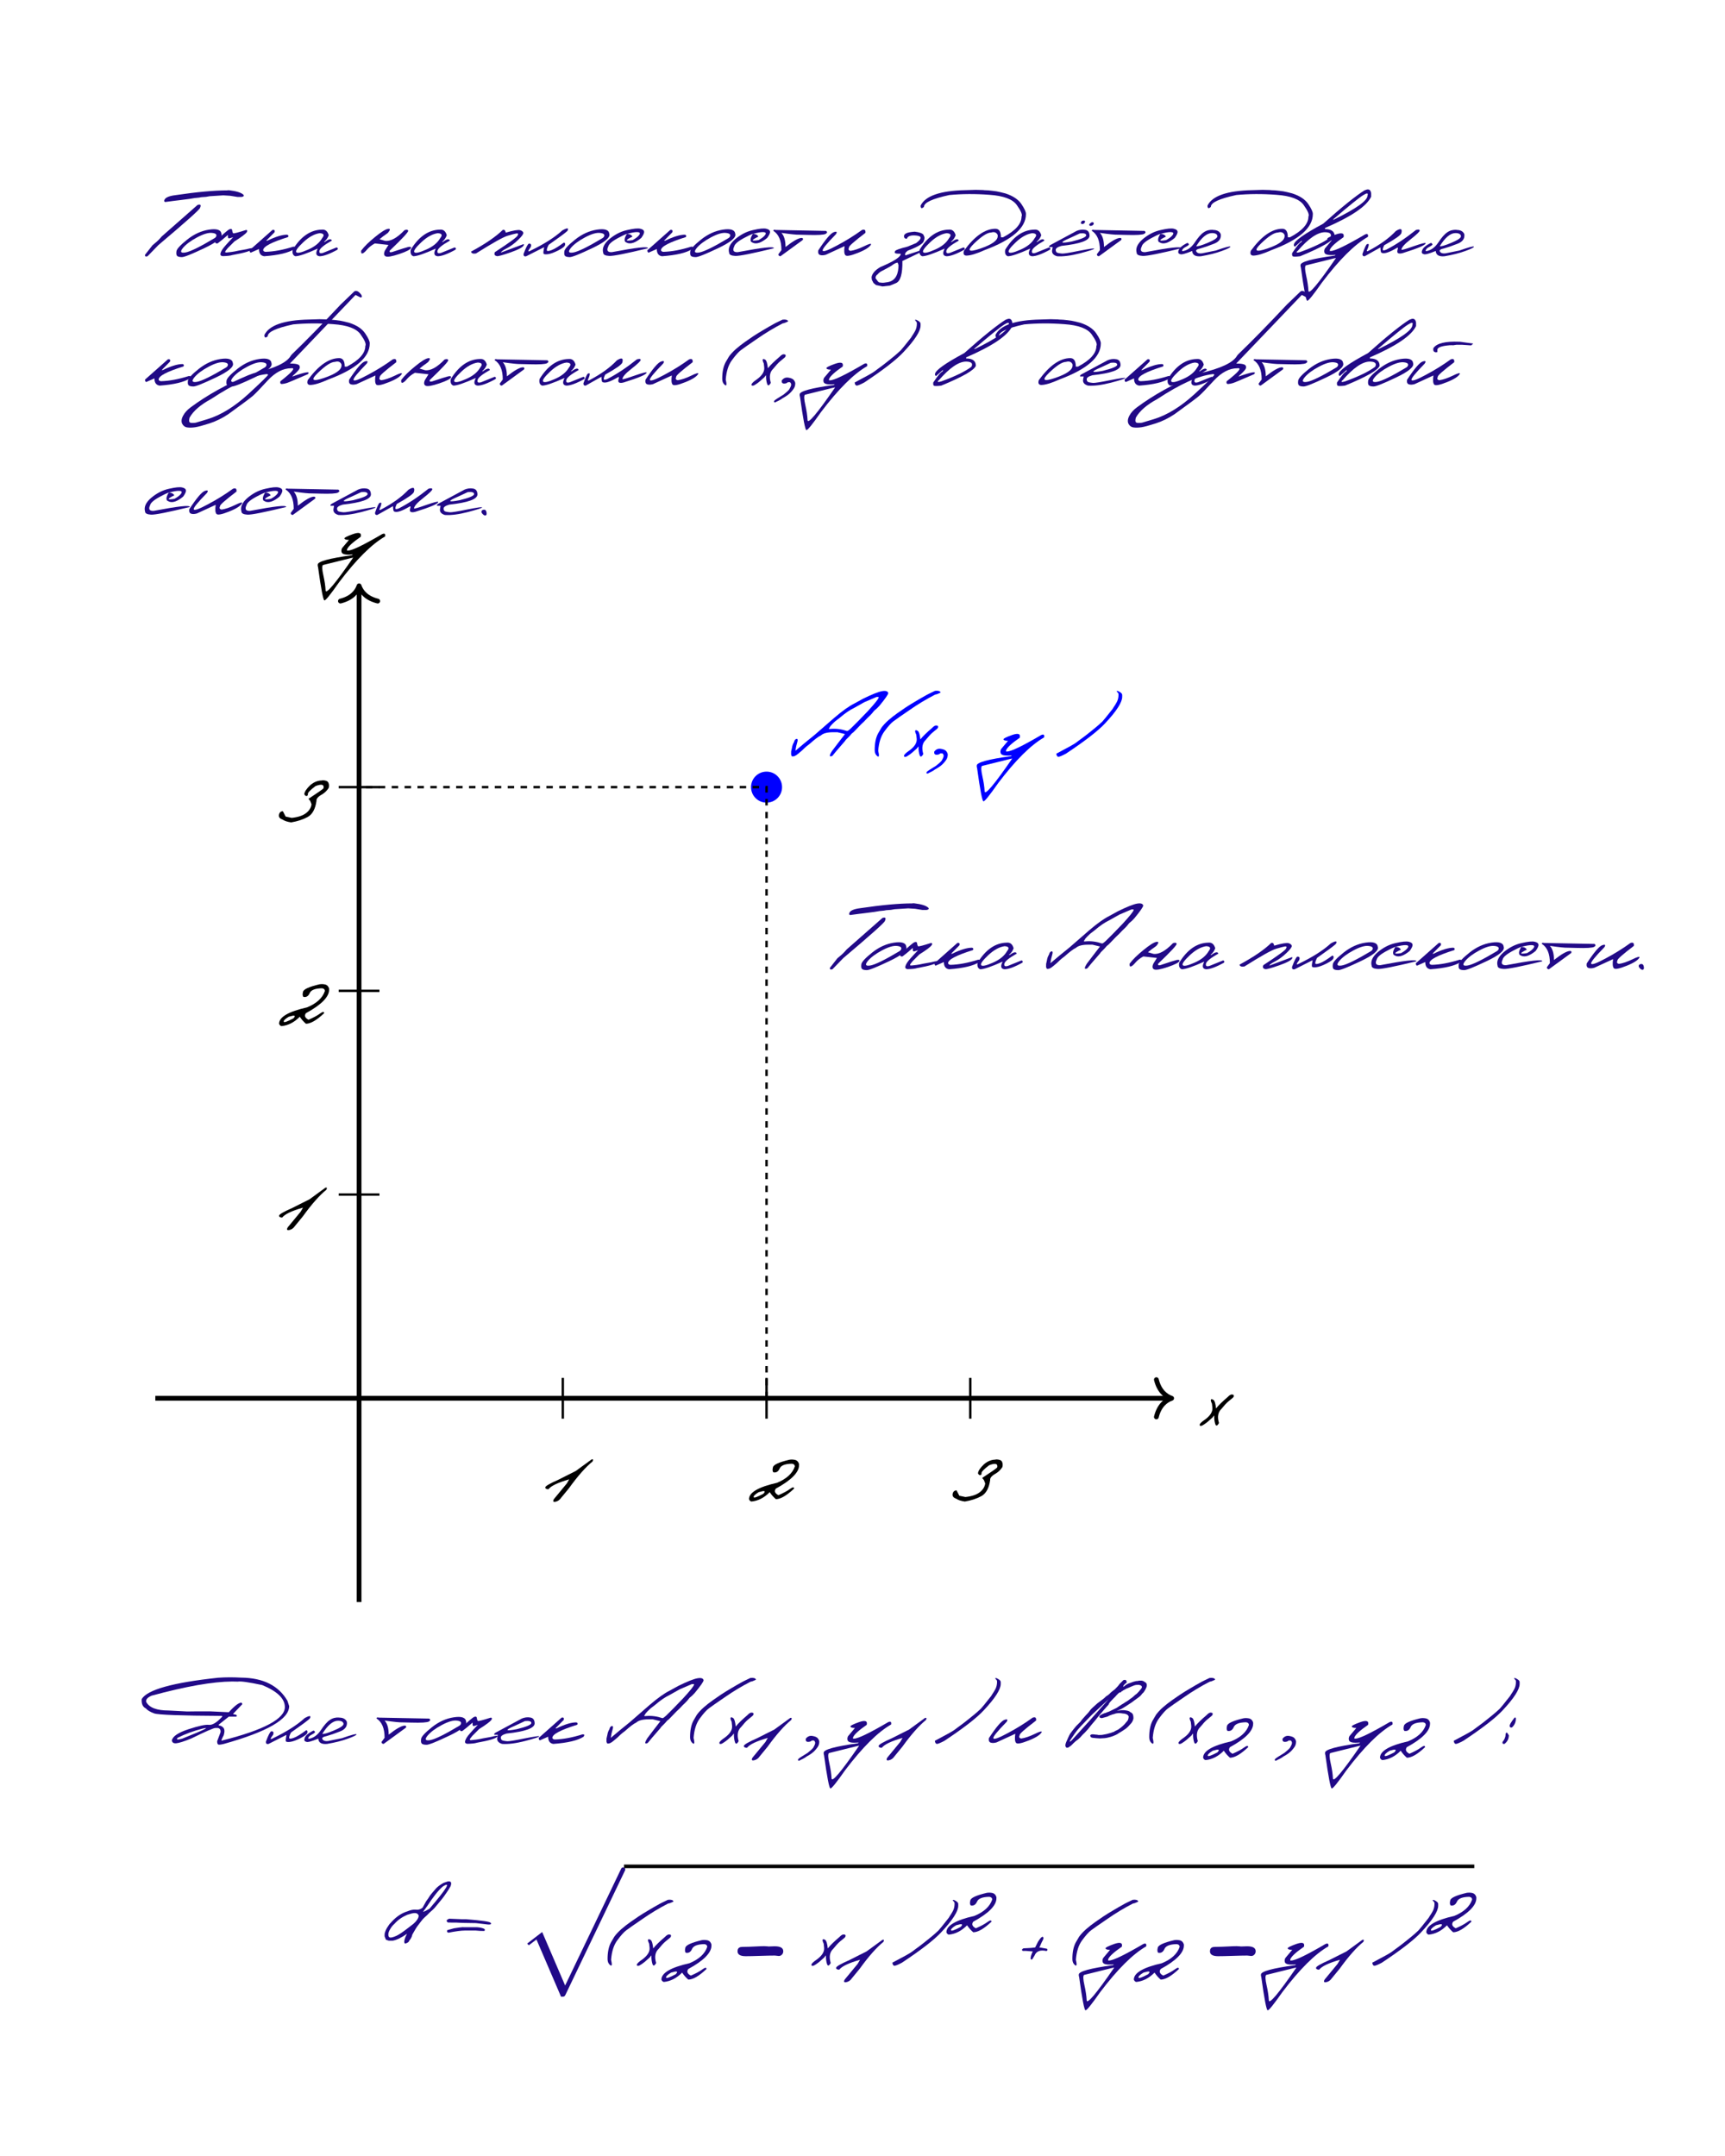 <?xml version="1.0" encoding="UTF-8" standalone="no"?>
<svg
   version="1.1"
   width="800pt"
   height="1000pt"
   viewBox="0 0 800 1000"
   id="svg189"
   sodipodi:docname="XY_MT.svg"
   inkscape:export-filename="..\Desktop\mobile-navigation-animation\dist\proj\physics\notes\motion\new_motion\canvas\XY_MT.svg"
   inkscape:export-xdpi="96"
   inkscape:export-ydpi="96"
   inkscape:version="1.3.2 (091e20e, 2023-11-25, custom)"
   xmlns:inkscape="http://www.inkscape.org/namespaces/inkscape"
   xmlns:sodipodi="http://sodipodi.sourceforge.net/DTD/sodipodi-0.dtd"
   xmlns:xlink="http://www.w3.org/1999/xlink"
   xmlns="http://www.w3.org/2000/svg"
   xmlns:svg="http://www.w3.org/2000/svg">
  <sodipodi:namedview
     id="namedview189"
     pagecolor="#ffffff"
     bordercolor="#000000"
     borderopacity="0.25"
     inkscape:showpageshadow="2"
     inkscape:pageopacity="0.0"
     inkscape:pagecheckerboard="0"
     inkscape:deskcolor="#d1d1d1"
     inkscape:document-units="pt"
     inkscape:zoom="0.8325"
     inkscape:cx="920.12012"
     inkscape:cy="753.75375"
     inkscape:window-width="2560"
     inkscape:window-height="1417"
     inkscape:window-x="-8"
     inkscape:window-y="-8"
     inkscape:window-maximized="1"
     inkscape:current-layer="svg189" />
  <defs
     id="defs1">
    <path
       id="font_1_200"
       d="m 0.765,0.791 h 0.016 C 0.847,0.783 0.891,0.77 0.912,0.75 0.921,0.74 0.915,0.733 0.896,0.729 H 0.858 C 0.835,0.733 0.813,0.736 0.79,0.74 L 0.726,0.744 0.6,0.736 0.565,0.73 0.522,0.727 0.501,0.723 0.46,0.719 0.412,0.711 C 0.378,0.706 0.347,0.702 0.319,0.699 L 0.269,0.693 0.186,0.682 0.178,0.688 v 0.007 c 0.004,0.026 0.039,0.043 0.105,0.051 0.196,0.029 0.356,0.044 0.482,0.044 M 0.487,0.655 c 0.028,0.009 0.035,-3.255e-4 0.023,-0.027 0,-0.013 -0.129,-0.128 -0.387,-0.346 L 0.023,0.179 C 0.005,0.173 -0.003,0.178 0,0.193 L 0.069,0.281 0.08,0.29 0.095,0.303 c 0.019,0.015 0.039,0.035 0.06,0.06 z" />
    <path
       id="font_1_228"
       d="m 0.301,0.426 c 0.072,0.011 0.11,-0.002 0.114,-0.04 0.01,-0.033 -0.043,-0.077 -0.159,-0.132 -0.116,-0.055 -0.185,-0.083 -0.208,-0.083 -0.023,3.2552e-4 -0.038,0.004 -0.045,0.012 -0.007,0.008 -0.008,0.023 -0.005,0.044 0.004,0.021 0.037,0.057 0.1,0.107 0.063,0.05 0.13,0.081 0.203,0.092 M 0.057,0.255 C 0.029,0.22 0.037,0.207 0.081,0.214 0.126,0.222 0.216,0.266 0.353,0.348 l 0.01,0.009 c 0.013,0.021 0.003,0.034 -0.032,0.038 -0.035,0.005 -0.082,-0.009 -0.142,-0.041 -0.06,-0.032 -0.104,-0.065 -0.133,-0.1 z" />
    <path
       id="font_1_237"
       d="m 0.133,0.43 c 0.013,0.005 0.021,0.002 0.023,-0.007 0.002,-0.017 0.006,-0.027 0.01,-0.031 0.005,-0.003 0.045,0.007 0.12,0.031 0.011,-0.001 0.013,-0.007 0.007,-0.019 C 0.283,0.388 0.244,0.358 0.178,0.317 l -0.062,-0.062 -0.02,-0.025 c -0.008,-0.012 -0.005,-0.018 0.01,-0.016 0.014,0.002 0.03,0.003 0.045,0.005 0.016,0.002 0.037,0.006 0.064,0.012 l 0.073,0.013 c 0.044,0.012 0.064,0.013 0.06,0.005 -0.01,-0.019 -0.074,-0.038 -0.191,-0.059 -0.017,-0.006 -0.047,-0.009 -0.089,-0.01 -0.014,0.002 -0.021,0.008 -0.021,0.018 1.6276e-4,0.01 0.006,0.024 0.017,0.042 0.011,0.018 0.045,0.057 0.102,0.116 l -0.025,-0.008 c -0.016,-0.006 -0.024,-0.003 -0.024,0.011 v 0.018 L 0.062,0.33 0.021,0.298 C 0.004,0.296 -0.003,0.302 0,0.317 0.076,0.388 0.12,0.426 0.133,0.43 Z" />
    <path
       id="font_1_224"
       d="m 0.212,0.423 c 0.018,0.004 0.025,-0.004 0.019,-0.022 l -0.077,-0.078 h 0.01 c 0.076,0.037 0.137,0.056 0.184,0.056 0.012,-0.003 0.015,-0.01 0.009,-0.022 -0.154,-0.048 -0.231,-0.088 -0.231,-0.122 0.002,-0.009 0.01,-0.014 0.022,-0.015 0.077,0.002 0.163,0.018 0.258,0.048 0.017,0.001 0.021,-0.006 0.01,-0.022 C 0.362,0.211 0.269,0.189 0.135,0.179 0.103,0.184 0.087,0.206 0.087,0.246 L 0.01,0.212 C 0.002,0.217 -9.765625e-4,0.224 0,0.235 Z" />
    <path
       id="font_1_214"
       d="m 0.271,0.426 c 0.031,0.003 0.052,-0.014 0.063,-0.052 -0.008,-0.024 -0.023,-0.045 -0.044,-0.062 h 0.008 c 0.037,0.028 0.059,0.032 0.065,0.012 -0.073,-0.041 -0.111,-0.072 -0.115,-0.094 -0.004,-0.022 0.007,-0.028 0.035,-0.019 l 0.124,0.05 c 0.012,-0.004 0.015,-0.01 0.008,-0.021 -0.074,-0.041 -0.13,-0.061 -0.166,-0.061 -0.034,0.004 -0.039,0.028 -0.017,0.071 -0.106,-0.048 -0.175,-0.071 -0.208,-0.071 C 0.002,0.187 -0.006,0.208 0,0.24 0.075,0.362 0.165,0.424 0.271,0.426 M 0.098,0.309 C 0.046,0.26 0.024,0.229 0.033,0.217 0.042,0.205 0.078,0.212 0.141,0.24 0.204,0.267 0.248,0.303 0.273,0.347 0.297,0.376 0.289,0.391 0.25,0.393 0.201,0.386 0.15,0.358 0.098,0.309 Z" />
    <path
       id="font_1_3"
       d="M 0,0 Z" />
    <path
       id="font_1_227"
       d="m 0.402,0.421 c 0.019,0.007 0.03,0.005 0.034,-0.005 0.004,-0.011 -0.053,-0.072 -0.171,-0.185 -0.005,-0.014 0.003,-0.018 0.022,-0.013 0.081,0.027 0.131,0.043 0.149,0.047 0.018,0.004 0.027,0.001 0.027,-0.008 -0.005,-0.015 -0.041,-0.034 -0.109,-0.057 -0.068,-0.023 -0.111,-0.03 -0.127,-0.022 -0.017,0.008 -0.019,0.026 -0.007,0.053 l 0.033,0.053 -0.126,0.014 C 0.097,0.282 0.073,0.263 0.054,0.241 0.036,0.219 0.021,0.207 0.011,0.205 0.002,0.203 -0.002,0.212 0,0.231 0.029,0.27 0.072,0.312 0.129,0.358 0.185,0.404 0.225,0.429 0.248,0.433 0.272,0.437 0.272,0.425 0.249,0.397 0.236,0.387 0.222,0.376 0.205,0.365 l -0.035,-0.028 0.051,-0.015 c 0.051,-0.007 0.112,0.027 0.181,0.099 z" />
    <path
       id="font_1_229"
       d="m 0.219,0.423 c 0.014,0.005 0.023,-0.004 0.027,-0.025 0.071,0.021 0.116,0.028 0.133,0.023 0.017,-0.005 0.027,-0.013 0.03,-0.024 0.002,-0.011 -0.014,-0.034 -0.049,-0.067 C 0.325,0.296 0.29,0.271 0.256,0.253 0.221,0.235 0.203,0.222 0.201,0.213 l 0.203,0.076 c 0.01,0.004 0.014,0.001 0.009,-0.008 -0.007,-0.018 -0.048,-0.04 -0.122,-0.066 -0.074,-0.026 -0.116,-0.037 -0.127,-0.035 -0.022,0.005 -0.028,0.017 -0.019,0.037 0.141,0.092 0.212,0.144 0.212,0.157 0.007,0.012 0.004,0.018 -0.01,0.017 C 0.334,0.389 0.306,0.382 0.263,0.369 0.22,0.356 0.123,0.301 -0.03,0.205 c -0.026,-0.005 -0.042,3.2551e-4 -0.046,0.017 0.132,0.071 0.231,0.139 0.295,0.202 z" />
    <path
       id="font_1_225"
       d="m 0.357,0.417 c 0.049,0.028 0.066,0.027 0.05,-0.003 -0.019,-0.018 -0.077,-0.061 -0.174,-0.129 -0.011,-0.021 -0.017,-0.037 -0.017,-0.049 0,-0.011 0.015,-0.011 0.044,0 0.029,0.011 0.067,0.035 0.114,0.07 0.01,-0.001 0.014,-0.009 0.011,-0.022 -0.002,-0.014 -0.023,-0.03 -0.063,-0.051 -0.04,-0.02 -0.072,-0.032 -0.097,-0.035 -0.025,-0.003 -0.038,-3.2551e-4 -0.04,0.007 -0.002,0.008 -2.4414e-4,0.027 0.006,0.058 L 0.025,0.179 C 0.007,0.175 -0.001,0.182 0,0.2 c 0.023,0.062 0.04,0.094 0.05,0.096 0.019,0.001 0.025,-0.009 0.017,-0.032 -0.03,-0.039 -0.03,-0.049 0,-0.032 0.122,0.059 0.219,0.12 0.291,0.185 z" />
    <path
       id="font_1_231"
       d="M 0.222,0.422 C 0.282,0.436 0.323,0.44 0.345,0.434 0.367,0.429 0.378,0.42 0.379,0.407 0.381,0.395 0.372,0.375 0.353,0.349 0.301,0.306 0.259,0.291 0.225,0.302 l -0.02,0.01 C 0.193,0.327 0.198,0.353 0.221,0.388 0.198,0.379 0.174,0.368 0.149,0.354 0.085,0.321 0.052,0.293 0.047,0.27 0.029,0.233 0.04,0.215 0.08,0.217 0.306,0.26 0.418,0.273 0.415,0.253 0.213,0.204 0.093,0.18 0.056,0.182 0.019,0.184 3.2552085e-4,0.194 0,0.211 -0.012,0.253 0.007,0.295 0.057,0.338 c 0.05,0.042 0.105,0.071 0.165,0.084 m -0.002,-0.036 c 0.025,0 0.042,-0.008 0.051,-0.025 -0.07,-0.034 -0.069,-0.044 0.002,-0.032 0.031,0.017 0.051,0.033 0.062,0.049 0.01,0.016 0.004,0.024 -0.018,0.025 -0.022,8.138e-4 -0.055,-0.005 -0.097,-0.017 z" />
    <path
       id="font_1_232"
       d="m 0.019,0.423 0.47,-0.009 c 0.013,-0.009 0.012,-0.018 -0.003,-0.027 -0.015,-0.009 -0.07,-0.013 -0.166,-0.01 l -0.082,0.002 c -0.021,-0.001 -0.075,0.004 -0.163,0.017 0.025,-0.027 0.038,-0.071 0.038,-0.131 0.071,0.056 0.121,0.084 0.15,0.084 0.012,-9.7656e-4 0.015,-0.007 0.01,-0.019 L 0.066,0.179 C 0.053,0.18 0.047,0.186 0.047,0.198 l 0.028,0.038 c 0,0.088 -0.025,0.147 -0.075,0.179 -9.765625e-4,0.008 0.005,0.011 0.019,0.009 z" />
    <path
       id="font_1_222"
       d="M 0.408,0.423 C 0.431,0.431 0.441,0.422 0.438,0.396 0.333,0.316 0.282,0.271 0.286,0.261 c -0.009,-0.018 -0.005,-0.028 0.014,-0.032 0.035,0.005 0.076,0.019 0.124,0.042 0.048,0.024 0.07,0.029 0.066,0.017 C 0.477,0.264 0.438,0.238 0.37,0.211 0.302,0.184 0.263,0.176 0.252,0.189 c -0.011,0.013 -0.013,0.041 -0.007,0.084 L 0.071,0.193 C 0.05,0.187 0.032,0.186 0.017,0.191 0.002,0.196 -0.003,0.21 4.8828127e-4,0.233 0.068,0.336 0.116,0.392 0.144,0.402 c 0.028,0.01 0.035,0.003 0.02,-0.019 C 0.077,0.294 0.036,0.244 0.042,0.231 c 0.005,-0.013 0.05,0.003 0.133,0.048 0.083,0.044 0.161,0.093 0.233,0.145 z" />
    <path
       id="font_1_221"
       d="M 0.265,0.375 C 0.276,0.36 0.277,0.342 0.268,0.322 0.263,0.297 0.213,0.266 0.119,0.231 0.096,0.214 0.089,0.199 0.097,0.187 l 0.137,0.045 0.007,-0.007 v -0.008 l -0.172,-0.082 C 0.071,0.016 0.051,-0.053 0.01,-0.07 l -0.056,-0.023 -0.07,-0.008 -0.06,0.013 -0.023,0.019 -0.015,0.029 -0.003,0.024 c 0.005,0.034 0.032,0.066 0.082,0.095 0.126,0.053 0.189,0.094 0.189,0.123 -0.029,0 -0.046,0.002 -0.052,0.006 -0.006,0.004 -0.006,0.01 0,0.02 0.006,0.009 0.044,0.023 0.114,0.04 l 0.08,0.033 c 0.055,0.041 0.056,0.064 0.004,0.07 -0.052,0.006 -0.082,-0.005 -0.09,-0.03 -0.015,0 -0.024,0.006 -0.026,0.019 -0.002,0.013 0.004,0.023 0.019,0.031 0.014,0.008 0.041,0.013 0.08,0.016 0.045,-0.005 0.072,-0.015 0.083,-0.03 m -0.445,-0.403 0.022,-0.03 0.011,-0.008 0.028,-0.003 0.015,4.8828e-4 0.028,0.004 c 0.065,0.008 0.101,0.053 0.107,0.135 L 0.033,0.097 0.025,0.12 C 0.01,0.119 -0.008,0.11 -0.031,0.092 -0.045,0.083 -0.074,0.067 -0.116,0.045 c -0.018,-0.008 -0.033,-0.019 -0.046,-0.035 -0.013,-0.008 -0.019,-0.021 -0.018,-0.038 z" />
    <path
       id="font_1_218"
       d="m 0.187,0.792 0.044,-0.002 0.037,-0.004 0.038,-0.005 c 0.021,-0.004 0.049,-0.01 0.082,-0.019 0.071,-0.023 0.12,-0.056 0.149,-0.099 0.029,-0.043 0.043,-0.074 0.042,-0.093 0,-0.127 -0.127,-0.238 -0.381,-0.333 -0.078,-0.035 -0.135,-0.052 -0.173,-0.052 -0.023,0.002 -0.03,0.017 -0.021,0.045 0.099,0.136 0.197,0.204 0.292,0.204 0.034,0 0.051,-0.026 0.051,-0.079 h 0.02 c 0.114,0.06 0.171,0.124 0.171,0.192 0.01,0.016 -0.004,0.051 -0.043,0.106 -0.038,0.055 -0.123,0.087 -0.255,0.096 -0.132,0.01 -0.256,0.009 -0.371,-0.002 -0.158,-0.034 -0.236,-0.07 -0.236,-0.11 -0.021,-0.019 -0.031,-0.015 -0.031,0.012 0.044,0.09 0.182,0.138 0.413,0.143 l 0.098,0.003 0.074,-0.002 M 0.098,0.297 c -0.07,-0.068 -0.052,-0.084 0.057,-0.047 0.108,0.037 0.162,0.075 0.162,0.115 v 0.011 c -0.011,0.024 -0.031,0.032 -0.061,0.023 -0.035,0 -0.088,-0.034 -0.158,-0.102 z" />
    <path
       id="font_1_246"
       d="m 0.252,0.413 c 0.028,0.012 0.055,0.016 0.082,0.011 0.027,-0.004 0.04,-0.022 0.041,-0.054 0,-0.045 -0.087,-0.076 -0.261,-0.095 -0.036,-0.01 -0.054,-0.023 -0.053,-0.038 8.138e-4,-0.015 0.007,-0.024 0.02,-0.027 0.013,-0.003 0.026,-0.005 0.04,-0.006 0.014,-0.001 0.068,0.007 0.16,0.026 0.093,0.018 0.139,0.025 0.137,0.019 C 0.417,0.243 0.373,0.229 0.286,0.206 0.2,0.184 0.129,0.175 0.073,0.179 0.036,0.19 0.021,0.211 0.029,0.242 l 0.004,0.022 H 0 c -0.003,0.008 0.003,0.015 0.017,0.022 0.014,0.007 0.092,0.049 0.236,0.127 M 0.195,0.349 C 0.094,0.306 0.099,0.295 0.21,0.316 c 0.09,0.022 0.134,0.041 0.134,0.057 0,0.016 -0.02,0.022 -0.059,0.018 L 0.195,0.349 m 0.109,0.158 c -0.016,-0.021 -0.012,-0.03 0.01,-0.029 0.013,0.005 0.019,0.013 0.019,0.023 -1.6275e-4,0.01 -0.01,0.012 -0.029,0.006 m 0.093,-0.012 C 0.375,0.483 0.368,0.473 0.374,0.465 c 0.006,-0.007 0.018,-0.006 0.034,0.004 0.011,0.016 0.008,0.025 -0.011,0.026 z" />
    <path
       id="font_1_245"
       d="m 0.299,0.423 c 0.036,0 0.06,-0.013 0.071,-0.039 0.006,-0.041 -0.016,-0.071 -0.063,-0.089 -0.048,-0.019 -0.089,-0.033 -0.124,-0.043 -0.035,-0.007 -0.048,-0.017 -0.039,-0.03 0.009,-0.014 0.026,-0.019 0.051,-0.016 l 0.129,0.026 c 0.088,0.031 0.133,0.043 0.135,0.036 0.002,-0.007 -0.024,-0.02 -0.079,-0.04 C 0.326,0.208 0.262,0.192 0.187,0.179 c -0.053,-0.005 -0.08,0.012 -0.082,0.049 -0.063,-0.026 -0.101,-0.036 -0.112,-0.029 -0.018,0.004 -0.022,0.017 -0.013,0.038 0.009,0.021 0.033,0.042 0.072,0.062 0.011,0.007 0.019,0.002 0.023,-0.012 -0.005,-0.007 -0.016,-0.014 -0.031,-0.022 -0.016,-0.008 -0.026,-0.017 -0.03,-0.026 -0.005,-0.009 -0.003,-0.013 0.006,-0.012 0.043,0.008 0.079,0.035 0.109,0.08 0.03,0.045 0.057,0.077 0.083,0.094 0.026,0.018 0.054,0.025 0.086,0.023 m -0.156,-0.151 c 0.01,-0.005 0.046,0.005 0.106,0.03 0.06,0.025 0.091,0.045 0.091,0.062 -0.002,0.019 -0.019,0.029 -0.051,0.029 -0.047,0 -0.096,-0.041 -0.146,-0.122 z" />
    <path
       id="font_1_216"
       d="m 0.675,0.791 c 0.034,0.017 0.053,0.007 0.058,-0.029 V 0.732 C 0.693,0.644 0.55,0.547 0.305,0.441 v -0.01 c 0.06,0 0.09,-0.023 0.09,-0.068 C 0.381,0.323 0.274,0.261 0.074,0.179 0.034,0.174 0.011,0.174 0.005,0.179 -4.8828127e-4,0.184 -0.002,0.194 0,0.208 0.043,0.273 0.072,0.307 0.087,0.311 l 0.003,0.014 -0.065,-0.058 -0.009,0.01 v 0.01 c 0.004,0.034 0.095,0.099 0.272,0.194 0.178,0.159 0.307,0.262 0.386,0.311 M 0.378,0.519 h 0.009 C 0.595,0.621 0.699,0.695 0.699,0.742 0.708,0.767 0.694,0.768 0.658,0.745 0.622,0.723 0.529,0.648 0.378,0.519 M 0.049,0.228 c -0.015,-0.016 -0.006,-0.019 0.025,-0.01 0.127,0.046 0.22,0.091 0.28,0.136 0.016,0.031 -8.138e-4,0.047 -0.049,0.048 -0.069,0 -0.154,-0.058 -0.255,-0.175 z" />
    <path
       id="font_1_233"
       d="m 0.114,0.381 c 0.057,0.02 0.081,0.012 0.072,-0.025 C 0.112,0.305 0.069,0.266 0.059,0.239 v -0.011 h 0.009 c 0.037,0 0.143,0.051 0.317,0.153 0.023,0.01 0.032,0.002 0.027,-0.022 C 0.289,0.289 0.146,0.147 -0.015,-0.066 -0.095,-0.18 -0.14,-0.236 -0.151,-0.234 c -0.011,0.002 -0.031,0.105 -0.059,0.309 l -0.003,0.011 V 0.098 c 0,0.029 0.106,0.058 0.317,0.087 l 0.008,0.007 c -0.067,-0.006 -0.101,0.002 -0.104,0.024 -0.003,0.011 -0.001,0.023 0.005,0.035 l 0.064,0.076 c -0.024,0 -0.038,0.004 -0.042,0.012 -0.004,0.008 0.023,0.022 0.079,0.042 M -0.165,0.094 C -0.174,0.084 -0.173,0.053 -0.161,0 c 0.012,-0.053 0.019,-0.1 0.021,-0.141 0.002,-0.041 0.088,0.06 0.256,0.304 L 0.097,0.159 Z" />
    <path
       id="font_1_226"
       d="m 0.499,0.423 c 0.02,0.006 0.031,0.005 0.032,-0.005 0.002,-0.009 -0.026,-0.036 -0.083,-0.081 -0.057,-0.044 -0.086,-0.077 -0.086,-0.098 0.006,-0.003 0.045,0.009 0.116,0.034 0.072,0.025 0.108,0.034 0.108,0.027 6.5109e-4,-0.017 -0.069,-0.047 -0.21,-0.091 -0.02,-0.006 -0.035,-0.006 -0.044,-0.002 -0.009,0.004 -0.011,0.015 -0.006,0.033 0.005,0.014 0.004,0.02 -0.002,0.019 -0.071,-0.042 -0.118,-0.059 -0.143,-0.049 -0.009,0 -0.014,0.017 -0.014,0.051 L 0.021,0.179 C 0.007,0.178 -3.2552085e-4,0.184 0,0.2 c 0.021,0.059 0.035,0.09 0.043,0.091 0.013,0.005 0.018,0.001 0.015,-0.011 -0.002,-0.013 -0.007,-0.026 -0.014,-0.041 -0.007,-0.014 -0.002,-0.017 0.013,-0.009 0.106,0.056 0.191,0.117 0.253,0.183 0.045,0.029 0.062,0.022 0.051,-0.02 -0.006,-0.019 -0.059,-0.056 -0.159,-0.112 -0.01,-0.02 -0.014,-0.034 -0.013,-0.042 0.001,-0.008 0.013,-0.007 0.034,0.002 0.089,0.046 0.18,0.107 0.275,0.183 z" />
    <path
       id="font_1_230"
       d="m 0.825,1.053 c 0.019,0.012 0.041,0.001 0.066,-0.033 C 0.899,1.003 0.895,0.995 0.88,0.998 L 0.836,1.02 0.427,0.592 0.228,0.384 c 0.059,0 0.089,-0.009 0.09,-0.026 0.004,-0.011 -1.6273e-4,-0.023 -0.011,-0.036 -0.011,-0.013 -0.022,-0.024 -0.034,-0.035 C 0.26,0.277 0.253,0.269 0.25,0.263 0.373,0.307 0.421,0.314 0.394,0.285 0.28,0.236 0.215,0.208 0.199,0.203 0.183,0.198 0.168,0.195 0.154,0.194 c -0.014,-6.5105e-4 -0.019,0.008 -0.015,0.025 0.111,0.087 0.145,0.127 0.1,0.121 -0.075,0 -0.147,-0.038 -0.217,-0.113 C -0.048,0.151 -0.094,0.103 -0.116,0.084 -0.139,0.064 -0.215,0.007 -0.344,-0.086 c -0.057,-0.038 -0.116,-0.067 -0.176,-0.086 -0.06,-0.019 -0.103,-0.031 -0.13,-0.035 -0.027,-0.004 -0.052,-0.005 -0.074,-0.002 -0.022,0.003 -0.038,0.015 -0.048,0.035 -0.009,0.02 -0.007,0.045 0.009,0.074 0.015,0.029 0.039,0.055 0.072,0.079 0.154,0.114 0.331,0.212 0.531,0.296 l 0.049,0.018 c 0.196,0.045 0.312,0.1 0.347,0.164 l 0.011,0.013 C 0.378,0.596 0.528,0.75 0.698,0.931 L 0.825,1.053 m -1.529,-1.212 c 0.004,-0.008 0.024,-0.011 0.058,-0.006 l 0.11,0.033 c 0.124,0.038 0.25,0.116 0.377,0.232 0.127,0.117 0.188,0.177 0.184,0.181 -0.005,0.004 -0.011,0.006 -0.019,0.004 C -0.124,0.27 -0.294,0.193 -0.503,0.055 -0.603,9.765625e-4 -0.669,-0.057 -0.703,-0.118 c -0.005,-0.019 -0.006,-0.033 -0.001,-0.041 z" />
    <path
       id="font_1_11"
       d="M 0.561,0.791 C 0.588,0.794 0.605,0.79 0.612,0.777 0.611,0.774 0.6,0.768 0.578,0.76 L 0.561,0.756 C 0.479,0.714 0.4,0.666 0.324,0.613 0.247,0.561 0.198,0.526 0.175,0.509 0.153,0.493 0.125,0.462 0.092,0.417 0.058,0.372 0.039,0.312 0.033,0.235 0.044,0.189 0.041,0.172 0.025,0.185 0.009,0.197 4.8828127e-4,0.216 4.8828127e-4,0.24 1.6276042e-4,0.305 0.011,0.357 0.032,0.396 l 0.01,0.017 0.021,0.036 c 0.016,0.022 0.037,0.045 0.064,0.069 0.027,0.024 0.056,0.046 0.087,0.068 0.031,0.022 0.056,0.039 0.074,0.051 0.018,0.012 0.034,0.022 0.047,0.03 0.013,0.008 0.032,0.019 0.057,0.034 0.025,0.015 0.049,0.029 0.073,0.042 0.023,0.014 0.055,0.029 0.095,0.048 z" />
    <path
       id="font_1_91"
       d="m 0.299,0.469 c 0.011,3.2551e-4 0.017,-0.003 0.017,-0.011 -1.6275e-4,-0.008 -0.004,-0.015 -0.012,-0.021 -0.008,-0.006 -0.021,-0.017 -0.04,-0.033 -0.017,-0.014 -0.038,-0.037 -0.063,-0.068 -0.032,-0.03 -0.04,-0.074 -0.023,-0.131 -0.015,-0.028 -0.027,-0.031 -0.034,-0.01 -0.007,0.021 -0.011,0.048 -0.01,0.081 l -0.017,-0.021 -0.025,-0.022 c -0.019,-0.018 -0.042,-0.036 -0.07,-0.052 -0.015,-0.005 -0.023,-0.003 -0.023,0.007 -3.2552e-4,0.01 0.017,0.027 0.051,0.05 0.049,0.036 0.071,0.073 0.067,0.11 l -0.004,0.036 c -0.01,0.021 -0.013,0.034 -0.009,0.039 0.005,0.005 0.012,0.003 0.023,-0.004 0.011,-0.007 0.019,-0.033 0.024,-0.079 0.022,0.029 0.059,0.064 0.108,0.106 0.015,0.016 0.028,0.024 0.039,0.024 z" />
    <path
       id="font_1_15"
       d="m 0.052,0.226 c 0.016,0.022 0.036,0.031 0.062,0.027 0.026,-0.004 0.043,-0.012 0.051,-0.023 0.008,-0.011 0.013,-0.022 0.013,-0.031 3.2551e-4,-0.01 -0.002,-0.021 -0.006,-0.032 -0.004,-0.011 -0.015,-0.027 -0.032,-0.046 C 0.123,0.101 0.097,0.082 0.062,0.063 L 0.043,0.05 C 0.032,0.043 0.019,0.037 0.004,0.03 c -0.01,-0.007 -0.017,-0.008 -0.021,-0.005 -0.004,0.003 -0.003,0.008 7.3242e-4,0.014 0.004,0.006 0.033,0.025 0.086,0.057 0.021,0.017 0.039,0.032 0.051,0.046 0.014,0.024 0.021,0.04 0.019,0.05 -0.002,0.009 -0.006,0.016 -0.013,0.019 h -0.016 l -0.016,-0.01 c -0.031,-0.008 -0.045,0 -0.042,0.024 z" />
    <path
       id="font_1_92"
       d="m 0.114,0.381 c 0.057,0.02 0.081,0.012 0.072,-0.025 C 0.112,0.305 0.069,0.266 0.059,0.239 v -0.011 h 0.009 c 0.037,0 0.143,0.051 0.317,0.153 0.023,0.01 0.032,0.002 0.027,-0.022 C 0.289,0.289 0.146,0.147 -0.015,-0.066 -0.095,-0.18 -0.14,-0.236 -0.151,-0.234 c -0.011,0.002 -0.031,0.105 -0.059,0.309 l -0.003,0.011 V 0.098 c 0,0.029 0.106,0.058 0.317,0.087 l 0.008,0.007 c -0.067,-0.006 -0.101,0.002 -0.104,0.024 -0.003,0.011 -0.001,0.023 0.005,0.035 l 0.064,0.076 c -0.024,0 -0.038,0.004 -0.042,0.012 -0.004,0.008 0.023,0.022 0.079,0.042 M -0.165,0.094 C -0.174,0.084 -0.173,0.053 -0.161,0 c 0.012,-0.053 0.019,-0.1 0.021,-0.141 0.002,-0.041 0.088,0.06 0.256,0.304 L 0.097,0.159 Z" />
    <path
       id="font_1_12"
       d="m 0.559,0.787 c 0,0.002 0.004,0.003 0.011,0.003 C 0.597,0.778 0.611,0.766 0.611,0.752 V 0.735 C 0.611,0.685 0.559,0.603 0.453,0.49 0.386,0.418 0.265,0.325 0.089,0.208 0.053,0.189 0.029,0.179 0.019,0.179 0.009,0.18 0.002,0.189 0,0.208 0.101,0.261 0.16,0.294 0.177,0.306 0.194,0.319 0.207,0.328 0.216,0.335 c 0.009,0.006 0.023,0.017 0.042,0.031 0.019,0.014 0.042,0.033 0.071,0.056 0.029,0.023 0.05,0.041 0.064,0.053 0.014,0.012 0.025,0.022 0.034,0.031 0.008,0.008 0.04,0.047 0.095,0.117 l 0.011,0.018 c 0.008,0.011 0.017,0.026 0.026,0.042 0.012,0.021 0.018,0.045 0.018,0.074 l -0.002,0.011 z" />
    <path
       id="font_1_219"
       d="m 0.252,0.413 c 0.028,0.012 0.055,0.016 0.082,0.011 0.027,-0.004 0.04,-0.022 0.041,-0.054 0,-0.045 -0.087,-0.076 -0.261,-0.095 -0.036,-0.01 -0.054,-0.023 -0.053,-0.038 8.138e-4,-0.015 0.007,-0.024 0.02,-0.027 0.013,-0.003 0.026,-0.005 0.04,-0.006 0.014,-0.001 0.068,0.007 0.16,0.026 0.093,0.018 0.139,0.025 0.137,0.019 C 0.417,0.243 0.373,0.229 0.286,0.206 0.2,0.184 0.129,0.175 0.073,0.179 0.036,0.19 0.021,0.211 0.029,0.242 l 0.004,0.022 H 0 c -0.003,0.008 0.003,0.015 0.017,0.022 0.014,0.007 0.092,0.049 0.236,0.127 M 0.195,0.349 C 0.094,0.306 0.099,0.295 0.21,0.316 c 0.09,0.022 0.134,0.041 0.134,0.057 0,0.016 -0.02,0.022 -0.059,0.018 z" />
    <path
       id="font_1_223"
       d="m 0.483,0.586 h 0.007 L 0.614,0.569 0.595,0.552 0.508,0.558 h -0.048 l -0.034,-0.005 -0.008,0.001 -0.022,-4.883e-4 C 0.317,0.547 0.279,0.532 0.282,0.509 v -0.019 l -0.016,-0.002 c -0.019,0.003 -0.026,0.016 -0.021,0.039 0.031,0.045 0.11,0.064 0.239,0.059 M 0.408,0.423 C 0.431,0.431 0.441,0.422 0.438,0.396 0.333,0.316 0.282,0.271 0.286,0.261 c -0.009,-0.018 -0.005,-0.028 0.014,-0.032 0.035,0.005 0.076,0.019 0.124,0.042 0.048,0.024 0.07,0.029 0.066,0.017 C 0.477,0.264 0.438,0.238 0.37,0.211 0.302,0.184 0.263,0.176 0.252,0.189 c -0.011,0.013 -0.013,0.041 -0.007,0.084 L 0.071,0.193 C 0.05,0.187 0.032,0.186 0.017,0.191 0.002,0.196 -0.003,0.21 4.8828127e-4,0.233 0.068,0.336 0.116,0.392 0.144,0.402 c 0.028,0.01 0.035,0.003 0.02,-0.019 C 0.077,0.294 0.036,0.244 0.042,0.231 c 0.005,-0.013 0.05,0.003 0.133,0.048 0.083,0.044 0.161,0.093 0.233,0.145 z" />
    <path
       id="font_1_17"
       d="m 9.765625e-4,0.217 c 0.005,0.008 0.013,0.011 0.024,0.011 0.011,0 0.018,-0.008 0.021,-0.024 0.003,-0.016 6.5104e-4,-0.026 -0.007,-0.029 -0.008,-0.003 -0.018,0.001 -0.029,0.013 -0.011,0.012 -0.014,0.021 -0.009,0.029 z" />
    <path
       id="font_1_20"
       d="M 0.43,0.57 C 0.444,0.574 0.447,0.568 0.439,0.551 0.376,0.5 0.302,0.417 0.22,0.303 l -0.073,-0.089 c -0.014,-0.021 -0.032,-0.033 -0.053,-0.037 -0.021,-0.004 -0.026,0.005 -0.013,0.026 l 0.119,0.144 0.022,0.038 C 0.118,0.355 0.054,0.325 0.029,0.293 c -0.019,0 -0.029,0.006 -0.029,0.017 -1.6276041e-4,0.012 0.041,0.036 0.123,0.072 l 0.095,0.048 c 0.015,0.007 0.036,0.018 0.064,0.032 z" />
    <path
       id="font_1_21"
       d="m 0.375,0.567 c 0.019,0.003 0.036,0.002 0.054,-0.002 0.017,-0.005 0.029,-0.017 0.035,-0.038 V 0.516 c 0,-0.066 -0.072,-0.139 -0.215,-0.217 -0.017,-0.023 -0.009,-0.044 0.024,-0.061 0.044,0.019 0.08,0.038 0.106,0.057 0.026,0.019 0.039,0.021 0.039,0.004 -0.069,-0.065 -0.125,-0.098 -0.169,-0.098 -0.023,0.02 -0.042,0.042 -0.057,0.065 C 0.141,0.214 0.084,0.185 0.022,0.179 0.011,0.182 0.004,0.19 0,0.201 0,0.263 0.087,0.314 0.26,0.353 0.347,0.389 0.403,0.439 0.425,0.505 0.424,0.52 0.415,0.528 0.398,0.53 0.335,0.529 0.296,0.514 0.284,0.485 c -0.013,-0.029 -0.032,-0.04 -0.058,-0.035 -0.008,0.008 -0.01,0.024 -0.004,0.047 C 0.227,0.521 0.278,0.544 0.375,0.567 M 0.09,0.266 C 0.056,0.246 0.041,0.23 0.043,0.22 c 0.002,-0.01 0.032,0 0.09,0.031 0.019,0.02 0.016,0.028 -0.008,0.024 z" />
    <path
       id="font_1_22"
       d="m 0.399,0.57 c 0.032,0 0.051,-0.007 0.058,-0.022 0.007,-0.015 0.008,-0.031 0.003,-0.05 C 0.444,0.474 0.424,0.454 0.401,0.44 0.362,0.419 0.344,0.398 0.347,0.378 0.336,0.303 0.309,0.253 0.265,0.229 c -0.044,-0.024 -0.095,-0.04 -0.153,-0.05 -0.035,0.005 -0.062,0.014 -0.081,0.027 -0.025,0.008 -0.036,0.023 -0.032,0.044 C 0.003,0.271 0.015,0.282 0.035,0.283 L 0.061,0.233 0.117,0.221 c 0.059,0.006 0.103,0.021 0.133,0.044 0.03,0.023 0.047,0.051 0.051,0.082 l -0.012,0.031 -0.016,0.02 c 0.084,0.055 0.13,0.087 0.139,0.097 0.008,0.036 -0.017,0.043 -0.074,0.021 -0.048,-0.036 -0.072,-0.061 -0.071,-0.073 8.1381e-4,-0.012 -0.003,-0.018 -0.012,-0.019 -0.009,-4.8826e-4 -0.016,0.005 -0.021,0.017 0.002,0.022 0.02,0.05 0.056,0.084 0.034,0.029 0.07,0.043 0.109,0.043 z" />
    <path
       id="font_1_36"
       d="M 0.402,0.542 C 0.476,0.605 0.537,0.649 0.586,0.673 l 0.08,0.044 c 0.085,0.042 0.144,0.065 0.178,0.071 0.034,0.006 0.053,-2.4414e-4 0.057,-0.018 0,-0.012 -0.027,-0.051 -0.082,-0.118 C 0.802,0.633 0.786,0.618 0.771,0.607 0.754,0.585 0.741,0.57 0.732,0.562 0.726,0.556 0.717,0.547 0.706,0.537 0.687,0.516 0.668,0.497 0.648,0.479 L 0.594,0.423 C 0.583,0.411 0.573,0.402 0.563,0.395 0.555,0.384 0.536,0.364 0.508,0.337 L 0.498,0.323 0.491,0.315 0.42,0.233 0.383,0.188 C 0.353,0.174 0.352,0.189 0.379,0.232 0.418,0.284 0.458,0.336 0.5,0.39 L 0.43,0.407 H 0.389 c -0.054,0 -0.091,-0.01 -0.113,-0.03 C 0.253,0.367 0.218,0.34 0.171,0.298 0.154,0.285 0.14,0.275 0.131,0.266 0.11,0.245 0.089,0.226 0.066,0.208 0.042,0.187 0.022,0.179 0.006,0.184 L 0,0.2 4.8828127e-4,0.229 0.008,0.262 c 0.003,0.02 0.009,0.037 0.019,0.053 0.004,0.018 0.012,0.028 0.023,0.03 0.012,0.002 0.014,-0.01 0.006,-0.035 l -0.009,-0.034 -0.003,-0.017 -0.003,-0.018 -9.7656e-4,-0.006 0.082,0.069 0.096,0.078 0.185,0.161 m -0.017,-0.056 -0.022,-0.024 -0.005,-0.009 -0.01,-0.015 0.009,-0.002 0.012,9.7656e-4 c 0.05,0.004 0.1,-0.003 0.149,-0.02 l 0.009,0.003 c 0.016,0.011 0.034,0.028 0.053,0.048 0.013,0.012 0.056,0.056 0.13,0.133 C 0.778,0.675 0.812,0.718 0.812,0.729 V 0.734 H 0.792 L 0.68,0.686 C 0.63,0.658 0.597,0.64 0.582,0.631 0.544,0.613 0.5,0.583 0.45,0.54 0.422,0.52 0.4,0.502 0.386,0.486 Z" />
    <path
       id="font_1_186"
       d="M 0.923,0.794 C 1.128,0.792 1.271,0.72 1.353,0.579 l 0.016,-0.049 c 0,-0.121 -0.202,-0.238 -0.606,-0.351 -0.029,-0.007 -0.047,-0.009 -0.053,-0.005 -0.006,0.004 -0.009,0.014 -0.009,0.03 l 0.031,0.082 c 0.003,0.022 -0.004,0.035 -0.023,0.041 H 0.685 c -0.017,0 -0.092,-0.033 -0.225,-0.098 C 0.392,0.201 0.345,0.187 0.321,0.185 c -0.025,-0.002 -0.038,0.007 -0.04,0.027 0.007,0.037 0.059,0.072 0.153,0.103 0.095,0.031 0.158,0.045 0.19,0.041 0.032,-0.004 0.073,0.021 0.123,0.075 v 0.008 C 0.364,0.441 0.154,0.449 0.117,0.462 0.079,0.476 0.053,0.492 0.039,0.509 0.011,0.522 -0.002,0.551 9.765625e-4,0.595 0.053,0.682 0.289,0.748 0.71,0.793 c 0.07,0.005 0.141,0.005 0.212,9.7653e-4 M 0.094,0.627 C 0.054,0.61 0.037,0.59 0.043,0.568 0.072,0.515 0.141,0.489 0.25,0.489 l 0.172,-0.009 0.084,0.001 h 0.132 l 0.171,-0.008 C 0.863,0.533 0.902,0.562 0.926,0.562 l 0.007,-0.008 V 0.546 l -0.085,-0.089 0.008,-0.003 c 0.025,-0.003 0.033,-0.01 0.023,-0.022 H 0.809 L 0.716,0.358 v -0.008 c 0.016,0 0.03,-0.007 0.042,-0.02 0.012,-0.013 0.014,-0.037 0.004,-0.07 -0.02,-0.038 -0.026,-0.055 -0.017,-0.05 0.39,0.098 0.584,0.202 0.584,0.311 0,0.078 -0.07,0.146 -0.21,0.204 -0.125,0.027 -0.201,0.037 -0.226,0.032 L 0.84,0.758 C 0.66,0.757 0.412,0.713 0.094,0.627 M 0.335,0.236 c -0.017,-0.018 -0.003,-0.021 0.042,-0.008 C 0.583,0.31 0.645,0.341 0.562,0.32 0.48,0.299 0.404,0.271 0.335,0.236 Z" />
    <path
       id="font_1_37"
       d="m 0.536,0.771 c 0.016,0.004 0.025,0.002 0.027,-0.006 0.003,-0.008 0.004,-0.013 0.004,-0.017 C 0.553,0.739 0.543,0.729 0.538,0.721 0.532,0.712 0.532,0.709 0.54,0.711 0.561,0.73 0.582,0.741 0.6,0.745 0.619,0.753 0.637,0.759 0.653,0.762 c 0.009,0 0.018,0.001 0.029,0.004 L 0.695,0.766 C 0.71,0.767 0.723,0.763 0.734,0.753 0.743,0.75 0.749,0.743 0.752,0.733 0.753,0.721 0.752,0.712 0.75,0.706 0.747,0.7 0.744,0.693 0.74,0.684 0.736,0.677 0.732,0.67 0.729,0.666 0.725,0.659 0.719,0.652 0.71,0.645 0.704,0.635 0.696,0.627 0.687,0.619 0.677,0.611 0.661,0.599 0.638,0.583 0.619,0.568 0.605,0.558 0.596,0.553 L 0.561,0.53 C 0.548,0.522 0.536,0.514 0.523,0.507 0.51,0.499 0.493,0.493 0.474,0.486 l 0.045,0.006 c 0.012,0.001 0.027,3.2554e-4 0.045,-0.003 0.018,-0.003 0.03,-0.008 0.037,-0.016 0.008,-0.003 0.015,-0.008 0.021,-0.017 0.005,-0.009 0.007,-0.023 0.007,-0.042 -0.005,-0.021 -0.014,-0.038 -0.029,-0.052 l -0.019,-0.021 c -0.009,-0.008 -0.016,-0.015 -0.021,-0.019 -0.004,-0.003 -0.015,-0.01 -0.031,-0.021 C 0.516,0.293 0.505,0.285 0.494,0.28 0.481,0.269 0.457,0.257 0.42,0.245 l -0.023,-0.006 c -0.021,-0.006 -0.047,-0.008 -0.08,-0.009 l -0.028,0.002 -0.012,0.001 -0.008,0.001 -0.012,9.7655e-4 c -0.019,0.001 -0.028,0.008 -0.028,0.019 l -0.002,0.001 c 0.003,0.009 0.01,0.013 0.023,0.013 h 0.006 l 0.025,-0.003 0.009,-4.8828e-4 h 0.002 l 0.014,-0.003 0.01,4.8828e-4 H 0.33 L 0.346,0.264 c 0.022,0.003 0.047,0.009 0.075,0.018 l 0.007,0.002 c -6.5103e-4,0.001 0.006,0.004 0.02,0.007 0.002,0.003 0.015,0.01 0.039,0.021 l 0.026,0.019 c 0.02,0.016 0.036,0.032 0.047,0.047 0.007,0.006 0.012,0.014 0.018,0.022 L 0.583,0.417 0.585,0.433 C 0.582,0.442 0.576,0.449 0.565,0.454 l -0.009,0.003 -0.01,0.003 h -0.002 c -0.004,0 -0.014,0.001 -0.032,0.004 L 0.496,0.465 0.481,0.464 C 0.472,0.464 0.461,0.461 0.449,0.456 l -0.016,-0.004 c -0.006,-0.002 -0.014,-0.006 -0.027,-0.01 -0.009,-0.006 -0.017,-0.009 -0.023,-0.011 -0.006,-0.002 -0.022,-0.006 -0.048,-0.013 l -0.013,0.003 c -0.006,0.002 -0.009,0.006 -0.009,0.013 9.7656e-4,0.008 0.017,0.018 0.047,0.03 l 0.012,0.003 c 0.005,0.003 0.015,0.007 0.031,0.012 l 0.071,0.035 c 0.011,0.007 0.02,0.013 0.028,0.019 0.006,0.003 0.012,0.007 0.017,0.011 0.014,0.008 0.027,0.016 0.038,0.024 0.007,0.004 0.017,0.009 0.027,0.017 0.01,0.008 0.02,0.016 0.029,0.021 0.006,0.005 0.011,0.009 0.016,0.013 0.005,0.004 0.01,0.009 0.015,0.014 0.013,0.009 0.02,0.015 0.022,0.018 0.002,0.003 0.007,0.008 0.014,0.015 l 0.009,0.011 0.012,0.014 c 0.01,0.013 0.008,0.024 -0.004,0.031 -0.009,0.004 -0.017,0.005 -0.023,0.005 -0.007,0 -0.014,-4.8829e-4 -0.022,-0.001 -0.008,-9.7651e-4 -0.02,-0.005 -0.036,-0.012 -0.016,-0.007 -0.027,-0.012 -0.032,-0.014 -0.006,-0.003 -0.013,-0.006 -0.022,-0.009 -0.007,-0.005 -0.018,-0.01 -0.031,-0.017 l -0.01,-0.009 -0.006,0.004 v -0.002 l 0.002,-0.008 C 0.504,0.659 0.495,0.654 0.488,0.647 0.478,0.637 0.468,0.627 0.461,0.618 L 0.439,0.596 0.422,0.578 C 0.409,0.565 0.401,0.553 0.398,0.543 L 0.378,0.521 0.355,0.495 0.345,0.483 C 0.328,0.463 0.312,0.445 0.298,0.427 0.284,0.408 0.265,0.386 0.241,0.358 0.218,0.328 0.198,0.304 0.18,0.286 0.163,0.271 0.149,0.255 0.135,0.239 0.125,0.228 0.111,0.217 0.094,0.205 L 0.073,0.186 C 0.064,0.177 0.057,0.169 0.05,0.163 0.043,0.158 0.037,0.154 0.032,0.151 0.027,0.145 0.019,0.143 0.008,0.144 0.002,0.149 -0.001,0.154 -0.002,0.16 -0.003,0.166 -0.002,0.172 -4.88281e-4,0.179 0.001,0.186 0.007,0.202 0.019,0.227 0.03,0.252 0.038,0.268 0.042,0.274 c 0.005,0.007 0.014,0.019 0.028,0.037 l 0.027,0.033 0.039,0.039 c 0.011,0.016 0.024,0.032 0.04,0.049 0.013,0.015 0.022,0.024 0.027,0.029 0.005,0.005 0.009,0.01 0.013,0.015 0.004,0.005 0.009,0.013 0.016,0.021 0.007,0.009 0.028,0.028 0.062,0.058 L 0.331,0.583 0.357,0.603 0.375,0.62 c 0.012,0.007 0.021,0.014 0.027,0.019 0.006,0.006 0.011,0.01 0.015,0.015 0.004,0.004 0.017,0.015 0.039,0.031 0.021,0.021 0.036,0.037 0.043,0.049 L 0.536,0.771 M 0.107,0.305 0.084,0.274 0.043,0.214 c -0.007,-0.013 -0.006,-0.017 0.001,-0.012 0.008,0.005 0.018,0.016 0.032,0.032 0.086,0.093 0.194,0.213 0.323,0.36 L 0.243,0.449 0.206,0.411 0.141,0.343 Z" />
    <path
       id="font_1_29"
       d="m 0.291,0.423 c 0.008,0.003 0.012,-4.8828e-4 0.012,-0.009 0,-0.033 -0.012,-0.06 -0.035,-0.081 -0.011,-0.005 -0.018,-0.002 -0.022,0.009 -0.004,0.011 0.011,0.038 0.045,0.081 M 0.238,0.261 c 0,-0.035 -0.014,-0.062 -0.041,-0.082 -0.014,-0.002 -0.02,0.004 -0.018,0.018 0.02,0.024 0.029,0.048 0.029,0.072 0.004,0.023 0.014,0.02 0.029,-0.009 z" />
    <path
       id="font_1_71"
       d="m 0.549,0.719 0.035,0.012 C 0.616,0.737 0.625,0.722 0.612,0.687 0.597,0.661 0.587,0.644 0.58,0.635 0.574,0.626 0.564,0.612 0.55,0.592 0.541,0.579 0.529,0.565 0.517,0.55 0.489,0.517 0.472,0.495 0.464,0.486 0.456,0.477 0.44,0.462 0.418,0.443 0.402,0.426 0.386,0.41 0.369,0.396 0.361,0.389 0.348,0.375 0.332,0.353 0.316,0.332 0.305,0.318 0.301,0.312 0.296,0.306 0.282,0.282 0.258,0.24 l -0.007,-0.023 c -0.007,-0.015 -0.014,-0.026 -0.021,-0.033 l -0.007,-0.013 c -0.008,-0.007 -0.019,-0.013 -0.033,-0.016 -0.011,0.007 -0.01,0.026 0.003,0.06 l 0.015,0.031 C 0.157,0.21 0.113,0.189 0.076,0.182 H 0.039 C 0.029,0.185 0.02,0.188 0.012,0.192 L 0,0.223 4.8828127e-4,0.247 C 0.006,0.27 0.016,0.294 0.033,0.317 l 0.012,0.018 0.024,0.026 c 0.044,0.047 0.092,0.078 0.142,0.093 0.028,0.012 0.052,0.017 0.073,0.016 0.026,-0.004 0.049,0.002 0.069,0.019 L 0.385,0.547 c 0.015,0.02 0.026,0.036 0.033,0.048 0.007,0.012 0.028,0.036 0.061,0.074 0.017,0.017 0.04,0.034 0.069,0.05 m -0.192,-0.27 0.022,0.008 0.039,0.022 C 0.58,0.67 0.62,0.737 0.538,0.683 0.497,0.647 0.45,0.587 0.396,0.504 L 0.357,0.45 M 0.092,0.339 C 0.076,0.325 0.062,0.308 0.051,0.288 0.039,0.268 0.034,0.25 0.035,0.235 c 8.138e-4,-0.015 0.007,-0.023 0.018,-0.024 0.011,-6.5104e-4 0.029,0.004 0.054,0.015 0.025,0.011 0.059,0.034 0.103,0.068 l 0.026,0.02 c 0.024,0.017 0.041,0.032 0.051,0.043 0.01,0.012 0.017,0.021 0.021,0.029 0.004,0.007 0.007,0.015 0.008,0.024 8.1381e-4,0.008 -0.004,0.016 -0.014,0.023 -0.01,0.007 -0.028,0.007 -0.053,7.3242e-4 L 0.21,0.422 C 0.165,0.403 0.125,0.376 0.092,0.339 Z" />
    <path
       id="font_1_32"
       d="m 0.063,0.386 0.122,-0.005 h 0.039 c 0.15,-0.012 0.225,-0.023 0.225,-0.034 0.004,-0.001 0.006,-0.004 0.004,-0.009 -0.002,-0.005 -0.011,-0.007 -0.028,-0.006 l -0.112,0.013 -0.122,0.002 c -0.03,0.002 -0.05,0.003 -0.061,0.003 H 0.092 l -0.039,0.001 c -0.018,0.013 -0.014,0.024 0.01,0.034 m 0.132,-0.078 h 0.127 c 0.03,-0.002 0.052,-0.007 0.068,-0.015 0.009,-0.008 0.009,-0.014 -9.7656e-4,-0.02 l -0.038,0.001 -0.039,0.003 H 0.209 c -0.034,0 -0.084,-0.007 -0.151,-0.02 -0.013,0.004 -0.016,0.012 -0.01,0.024 L 0.11,0.297 c 0.039,0.006 0.067,0.01 0.085,0.011 z" />
    <path
       id="font_2_1"
       d="m 0.424,-1.16 c 0.031,0 0.032,9.919e-4 0.042,0.02 L 1.013,0.002 c 0.007,0.013 0.007,0.015 0.007,0.018 0,0.011 -0.008,0.02 -0.02,0.02 -0.013,0 -0.017,-0.009 -0.022,-0.02 L 0.462,-1.056 0.249,-0.56 0.11,-0.667 0.125,-0.683 0.196,-0.629 Z" />
    <path
       id="font_3_237"
       d="m 0.306,0.358 c 0.007,0 0.016,4.0689e-4 0.03,0.001 0.013,8.1381e-4 0.023,0.001 0.03,0.001 0.053,0 0.08,-0.015 0.08,-0.046 0,-0.012 -0.004,-0.023 -0.012,-0.031 -0.008,-0.009 -0.018,-0.013 -0.03,-0.013 -0.004,0 -0.01,6.5103e-4 -0.018,0.002 -0.008,0.001 -0.014,0.002 -0.018,0.002 -0.03,0 -0.075,-0.001 -0.135,-0.003 -0.06,-0.002 -0.105,-0.003 -0.135,-0.003 -0.05,0 -0.076,0.015 -0.076,0.045 0,0.021 0.008,0.033 0.025,0.039 0.007,0.002 0.024,0.003 0.051,0.003 0.019,0 0.047,0.001 0.086,0.003 0.038,0.002 0.067,0.003 0.086,0.003 0.004,0 0.01,-4.0689e-4 0.018,-0.001 0.008,-8.1381e-4 0.014,-0.001 0.018,-0.001 z" />
    <path
       id="font_1_14"
       d="m 0.202,0.447 c 0.007,0.002 0.012,-6.5103e-4 0.014,-0.007 0.002,-0.007 -0.003,-0.02 -0.015,-0.041 l -0.023,-0.051 0.017,-0.001 0.054,-0.01 c 0.007,-0.01 0.005,-0.017 -0.005,-0.021 -0.058,0.013 -0.095,-0.002 -0.111,-0.043 l -0.021,-0.034 c -0.006,-0.004 -0.011,-0.003 -0.015,0.004 -6.5104e-4,0.018 0.006,0.041 0.02,0.069 L 0.054,0.317 H 0.024 c -0.011,0.007 -0.009,0.015 0.006,0.024 l 0.041,0.002 0.032,0.002 0.036,0.004 0.026,0.052 c 0.018,0.028 0.03,0.043 0.037,0.045 z" />
  </defs>
  <use
     data-text="Т"
     xlink:href="#font_1_200"
     transform="matrix(50,0,0,-50,67.272,127.806)"
     id="use1"
     style="fill:#210986;fill-opacity:1" />
  <use
     data-text="о"
     xlink:href="#font_1_228"
     transform="matrix(50,0,0,-50,81.95,127.806)"
     id="use2"
     style="fill:#210986;fill-opacity:1" />
  <use
     data-text="ч"
     xlink:href="#font_1_237"
     transform="matrix(50,0,0,-50,99.85,127.806)"
     id="use3"
     style="fill:#210986;fill-opacity:1" />
  <use
     data-text="к"
     xlink:href="#font_1_224"
     transform="matrix(50,0,0,-50,115.75,127.806)"
     id="use4"
     style="fill:#210986;fill-opacity:1" />
  <use
     data-text="а"
     xlink:href="#font_1_214"
     transform="matrix(50,0,0,-50,135.75,127.806)"
     id="use5"
     style="fill:#210986;fill-opacity:1" />
  <use
     data-text=" "
     xlink:href="#font_1_3"
     transform="matrix(50,0,0,-50,156.1,127.806)"
     id="use6"
     style="fill:#210986;fill-opacity:1" />
  <use
     data-text="н"
     xlink:href="#font_1_227"
     transform="matrix(50,0,0,-50,167.5,127.806)"
     id="use7"
     style="fill:#210986;fill-opacity:1" />
  <use
     data-text="а"
     xlink:href="#font_1_214"
     transform="matrix(50,0,0,-50,190.5,127.806)"
     id="use8"
     style="fill:#210986;fill-opacity:1" />
  <use
     data-text=" "
     xlink:href="#font_1_3"
     transform="matrix(50,0,0,-50,210.85,127.806)"
     id="use9"
     style="fill:#210986;fill-opacity:1" />
  <use
     data-text="п"
     xlink:href="#font_1_229"
     transform="matrix(50,0,0,-50,222.25,127.806)"
     id="use10"
     style="fill:#210986;fill-opacity:1" />
  <use
     data-text="л"
     xlink:href="#font_1_225"
     transform="matrix(50,0,0,-50,242.8,127.806)"
     id="use11"
     style="fill:#210986;fill-opacity:1" />
  <use
     data-text="о"
     xlink:href="#font_1_228"
     transform="matrix(50,0,0,-50,261.85,127.806)"
     id="use12"
     style="fill:#210986;fill-opacity:1" />
  <use
     data-text="с"
     xlink:href="#font_1_231"
     transform="matrix(50,0,0,-50,279.75,127.806)"
     id="use13"
     style="fill:#210986;fill-opacity:1" />
  <use
     data-text="к"
     xlink:href="#font_1_224"
     transform="matrix(50,0,0,-50,300.25,127.806)"
     id="use14"
     style="fill:#210986;fill-opacity:1" />
  <use
     data-text="о"
     xlink:href="#font_1_228"
     transform="matrix(50,0,0,-50,320.25,127.806)"
     id="use15"
     style="fill:#210986;fill-opacity:1" />
  <use
     data-text="с"
     xlink:href="#font_1_231"
     transform="matrix(50,0,0,-50,338.15,127.806)"
     id="use16"
     style="fill:#210986;fill-opacity:1" />
  <use
     data-text="т"
     xlink:href="#font_1_232"
     transform="matrix(50,0,0,-50,358.65,127.806)"
     id="use17"
     style="fill:#210986;fill-opacity:1" />
  <use
     data-text="и"
     xlink:href="#font_1_222"
     transform="matrix(50,0,0,-50,379.45,127.806)"
     id="use18"
     style="fill:#210986;fill-opacity:1" />
  <use
     data-text=" "
     xlink:href="#font_1_3"
     transform="matrix(50,0,0,-50,403.65,127.806)"
     id="use19"
     style="fill:#210986;fill-opacity:1" />
  <use
     data-text="з"
     xlink:href="#font_1_221"
     transform="matrix(50,0,0,-50,415.05,127.806)"
     id="use20"
     style="fill:#210986;fill-opacity:1" />
  <use
     data-text="а"
     xlink:href="#font_1_214"
     transform="matrix(50,0,0,-50,426.5,127.806)"
     id="use21"
     style="fill:#210986;fill-opacity:1" />
  <use
     data-text="д"
     xlink:href="#font_1_218"
     transform="matrix(50,0,0,-50,446.85,127.806)"
     id="use22"
     style="fill:#210986;fill-opacity:1" />
  <use
     data-text="а"
     xlink:href="#font_1_214"
     transform="matrix(50,0,0,-50,466.2,127.806)"
     id="use23"
     style="fill:#210986;fill-opacity:1" />
  <use
     data-text="ё"
     xlink:href="#font_1_246"
     transform="matrix(50,0,0,-50,486.55,127.806)"
     id="use24"
     style="fill:#210986;fill-opacity:1" />
  <use
     data-text="т"
     xlink:href="#font_1_232"
     transform="matrix(50,0,0,-50,506.35,127.806)"
     id="use25"
     style="fill:#210986;fill-opacity:1" />
  <use
     data-text="с"
     xlink:href="#font_1_231"
     transform="matrix(50,0,0,-50,527.15,127.806)"
     id="use26"
     style="fill:#210986;fill-opacity:1" />
  <use
     data-text="я"
     xlink:href="#font_1_245"
     transform="matrix(50,0,0,-50,547.65,127.806)"
     id="use27"
     style="fill:#210986;fill-opacity:1" />
  <use
     data-text=" "
     xlink:href="#font_1_3"
     transform="matrix(50,0,0,-50,568.5,127.806)"
     id="use28"
     style="fill:#210986;fill-opacity:1" />
  <use
     data-text="д"
     xlink:href="#font_1_218"
     transform="matrix(50,0,0,-50,579.9,127.806)"
     id="use29"
     style="fill:#210986;fill-opacity:1" />
  <use
     data-text="в"
     xlink:href="#font_1_216"
     transform="matrix(50,0,0,-50,599.25,127.806)"
     id="use30"
     style="fill:#210986;fill-opacity:1" />
  <use
     data-text="у"
     xlink:href="#font_1_233"
     transform="matrix(50,0,0,-50,613.8,127.806)"
     id="use31"
     style="fill:#210986;fill-opacity:1" />
  <use
     data-text="м"
     xlink:href="#font_1_226"
     transform="matrix(50,0,0,-50,631.85,127.806)"
     id="use32"
     style="fill:#210986;fill-opacity:1" />
  <use
     data-text="я"
     xlink:href="#font_1_245"
     transform="matrix(50,0,0,-50,660.6,127.806)"
     id="use33"
     style="fill:#210986;fill-opacity:1" />
  <use
     data-text=" "
     xlink:href="#font_1_3"
     transform="matrix(50,0,0,-50,681.45,127.806)"
     id="use34"
     style="fill:#210986;fill-opacity:1" />
  <use
     data-text="к"
     xlink:href="#font_1_224"
     transform="matrix(50,0,0,-50,67.272,187.806)"
     id="use35"
     style="fill:#210986;fill-opacity:1" />
  <use
     data-text="о"
     xlink:href="#font_1_228"
     transform="matrix(50,0,0,-50,87.272,187.806)"
     id="use36"
     style="fill:#210986;fill-opacity:1" />
  <use
     data-text="о"
     xlink:href="#font_1_228"
     transform="matrix(50,0,0,-50,105.172,187.806)"
     id="use37"
     style="fill:#210986;fill-opacity:1" />
  <use
     data-text="р"
     xlink:href="#font_1_230"
     transform="matrix(50,0,0,-50,123.072,187.806)"
     id="use38"
     style="fill:#210986;fill-opacity:1" />
  <use
     data-text="д"
     xlink:href="#font_1_218"
     transform="matrix(50,0,0,-50,142.522,187.806)"
     id="use39"
     style="fill:#210986;fill-opacity:1" />
  <use
     data-text="и"
     xlink:href="#font_1_222"
     transform="matrix(50,0,0,-50,161.872,187.806)"
     id="use40"
     style="fill:#210986;fill-opacity:1" />
  <use
     data-text="н"
     xlink:href="#font_1_227"
     transform="matrix(50,0,0,-50,186.072,187.806)"
     id="use41"
     style="fill:#210986;fill-opacity:1" />
  <use
     data-text="а"
     xlink:href="#font_1_214"
     transform="matrix(50,0,0,-50,209.072,187.806)"
     id="use42"
     style="fill:#210986;fill-opacity:1" />
  <use
     data-text="т"
     xlink:href="#font_1_232"
     transform="matrix(50,0,0,-50,229.422,187.806)"
     id="use43"
     style="fill:#210986;fill-opacity:1" />
  <use
     data-text="а"
     xlink:href="#font_1_214"
     transform="matrix(50,0,0,-50,250.222,187.806)"
     id="use44"
     style="fill:#210986;fill-opacity:1" />
  <use
     data-text="м"
     xlink:href="#font_1_226"
     transform="matrix(50,0,0,-50,270.572,187.806)"
     id="use45"
     style="fill:#210986;fill-opacity:1" />
  <use
     data-text="и"
     xlink:href="#font_1_222"
     transform="matrix(50,0,0,-50,299.322,187.806)"
     id="use46"
     style="fill:#210986;fill-opacity:1" />
  <use
     data-text=" "
     xlink:href="#font_1_3"
     transform="matrix(50,0,0,-50,323.522,187.806)"
     id="use47"
     style="fill:#210986;fill-opacity:1" />
  <use
     data-text="("
     xlink:href="#font_1_11"
     transform="matrix(50,0,0,-50,334.922,187.806)"
     id="use48"
     style="fill:#210986;fill-opacity:1" />
  <use
     data-text="x"
     xlink:href="#font_1_91"
     transform="matrix(50,0,0,-50,348.572,187.806)"
     id="use49"
     style="fill:#210986;fill-opacity:1" />
  <use
     data-text=","
     xlink:href="#font_1_15"
     transform="matrix(50,0,0,-50,359.922,187.806)"
     id="use50"
     style="fill:#210986;fill-opacity:1" />
  <use
     data-text=" "
     xlink:href="#font_1_3"
     transform="matrix(50,0,0,-50,370.122,187.806)"
     id="use51"
     style="fill:#210986;fill-opacity:1" />
  <use
     data-text="y"
     xlink:href="#font_1_92"
     transform="matrix(50,0,0,-50,381.522,187.806)"
     id="use52"
     style="fill:#210986;fill-opacity:1" />
  <use
     data-text=")"
     xlink:href="#font_1_12"
     transform="matrix(50,0,0,-50,396.372,187.806)"
     id="use53"
     style="fill:#210986;fill-opacity:1" />
  <use
     data-text=" "
     xlink:href="#font_1_3"
     transform="matrix(50,0,0,-50,410.022,187.806)"
     id="use54"
     style="fill:#210986;fill-opacity:1" />
  <use
     data-text=" "
     xlink:href="#font_1_3"
     transform="matrix(50,0,0,-50,421.422,187.806)"
     id="use55"
     style="fill:#210986;fill-opacity:1" />
  <use
     data-text="в"
     xlink:href="#font_1_216"
     transform="matrix(50,0,0,-50,432.822,187.806)"
     id="use56"
     style="fill:#210986;fill-opacity:1" />
  <use
     data-text=" "
     xlink:href="#font_1_3"
     transform="matrix(50,0,0,-50,447.372,187.806)"
     id="use57"
     style="fill:#210986;fill-opacity:1" />
  <use
     data-text=" "
     xlink:href="#font_1_3"
     transform="matrix(50,0,0,-50,458.772,187.806)"
     id="use58"
     style="fill:#210986;fill-opacity:1" />
  <use
     data-text=" "
     xlink:href="#font_1_3"
     transform="matrix(50,0,0,-50,470.172,187.806)"
     id="use59"
     style="fill:#210986;fill-opacity:1" />
  <use
     data-text="д"
     xlink:href="#font_1_218"
     transform="matrix(50,0,0,-50,481.572,187.806)"
     id="use60"
     style="fill:#210986;fill-opacity:1" />
  <use
     data-text="е"
     xlink:href="#font_1_219"
     transform="matrix(50,0,0,-50,500.922,187.806)"
     id="use61"
     style="fill:#210986;fill-opacity:1" />
  <use
     data-text="к"
     xlink:href="#font_1_224"
     transform="matrix(50,0,0,-50,521.572,187.806)"
     id="use62"
     style="fill:#210986;fill-opacity:1" />
  <use
     data-text="а"
     xlink:href="#font_1_214"
     transform="matrix(50,0,0,-50,541.572,187.806)"
     id="use63"
     style="fill:#210986;fill-opacity:1" />
  <use
     data-text="р"
     xlink:href="#font_1_230"
     transform="matrix(50,0,0,-50,561.922,187.806)"
     id="use64"
     style="fill:#210986;fill-opacity:1" />
  <use
     data-text="т"
     xlink:href="#font_1_232"
     transform="matrix(50,0,0,-50,581.372,187.806)"
     id="use65"
     style="fill:#210986;fill-opacity:1" />
  <use
     data-text="о"
     xlink:href="#font_1_228"
     transform="matrix(50,0,0,-50,602.172,187.806)"
     id="use66"
     style="fill:#210986;fill-opacity:1" />
  <use
     data-text="в"
     xlink:href="#font_1_216"
     transform="matrix(50,0,0,-50,620.072,187.806)"
     id="use67"
     style="fill:#210986;fill-opacity:1" />
  <use
     data-text="о"
     xlink:href="#font_1_228"
     transform="matrix(50,0,0,-50,634.622,187.806)"
     id="use68"
     style="fill:#210986;fill-opacity:1" />
  <use
     data-text="й"
     xlink:href="#font_1_223"
     transform="matrix(50,0,0,-50,652.522,187.806)"
     id="use69"
     style="fill:#210986;fill-opacity:1" />
  <use
     data-text=" "
     xlink:href="#font_1_3"
     transform="matrix(50,0,0,-50,675.322,187.806)"
     id="use70"
     style="fill:#210986;fill-opacity:1" />
  <use
     data-text="с"
     xlink:href="#font_1_231"
     transform="matrix(50,0,0,-50,67.272,247.806)"
     id="use71"
     style="fill:#210988;fill-opacity:1" />
  <use
     data-text="и"
     xlink:href="#font_1_222"
     transform="matrix(50,0,0,-50,87.772,247.806)"
     id="use72"
     style="fill:#210988;fill-opacity:1" />
  <use
     data-text="с"
     xlink:href="#font_1_231"
     transform="matrix(50,0,0,-50,111.972,247.806)"
     id="use73"
     style="fill:#210988;fill-opacity:1" />
  <use
     data-text="т"
     xlink:href="#font_1_232"
     transform="matrix(50,0,0,-50,132.472,247.806)"
     id="use74"
     style="fill:#210988;fill-opacity:1" />
  <use
     data-text="е"
     xlink:href="#font_1_219"
     transform="matrix(50,0,0,-50,153.272,247.806)"
     id="use75"
     style="fill:#210988;fill-opacity:1" />
  <use
     data-text="м"
     xlink:href="#font_1_226"
     transform="matrix(50,0,0,-50,173.922,247.806)"
     id="use76"
     style="fill:#210988;fill-opacity:1" />
  <use
     data-text="е"
     xlink:href="#font_1_219"
     transform="matrix(50,0,0,-50,202.672,247.806)"
     id="use77"
     style="fill:#210988;fill-opacity:1" />
  <use
     data-text="."
     xlink:href="#font_1_17"
     transform="matrix(50,0,0,-50,223.322,247.806)"
     id="use78"
     style="fill:#210988;fill-opacity:1" />
  <path
     stroke-width="2.214"
     stroke-linecap="butt"
     stroke-miterlimit="10"
     stroke-linejoin="miter"
     fill="none"
     stroke="#000000"
     d="M 72.034,648.556 H 542.264"
     id="path78" />
  <path
     stroke-width="2.214"
     stroke-linecap="round"
     stroke-linejoin="round"
     fill="none"
     stroke="#000000"
     d="m 536.287,639.914 c 1.294,5.186 4.178,7.633 7.083,8.642 -2.906,1.008 -5.789,3.456 -7.083,8.642"
     id="path79" />
  <use
     data-text="x"
     xlink:href="#font_1_91"
     transform="matrix(50,0,0,-50,556.414,670.275)"
     id="use79" />
  <path
     stroke-width="2.214"
     stroke-linecap="butt"
     stroke-miterlimit="10"
     stroke-linejoin="miter"
     fill="none"
     stroke="#000000"
     d="M 166.523,743.045 V 272.815"
     id="path80" />
  <path
     stroke-width="2.214"
     stroke-linecap="round"
     stroke-linejoin="round"
     fill="none"
     stroke="#000000"
     d="m 157.881,278.791 c 5.186,-1.294 7.633,-4.178 8.642,-7.083 1.008,2.906 3.456,5.789 8.642,7.083"
     id="path81" />
  <use
     data-text="y"
     xlink:href="#font_1_92"
     transform="matrix(50,0,0,-50,157.997,266.775)"
     id="use81" />
  <path
     stroke-width="1.106"
     stroke-linecap="butt"
     stroke-miterlimit="10"
     stroke-linejoin="miter"
     fill="none"
     stroke="#000000"
     d="m 261.012,639.106 v 18.9"
     id="path82" />
  <use
     data-text="1"
     xlink:href="#font_1_20"
     transform="matrix(50,0,0,-50,252.881,705.4)"
     id="use82" />
  <path
     stroke-width="1.106"
     stroke-linecap="butt"
     stroke-miterlimit="10"
     stroke-linejoin="miter"
     fill="none"
     stroke="#000000"
     d="m 355.501,639.106 v 18.9"
     id="path83" />
  <use
     data-text="2"
     xlink:href="#font_1_21"
     transform="matrix(50,0,0,-50,347.367,705.4)"
     id="use83" />
  <path
     stroke-width="1.106"
     stroke-linecap="butt"
     stroke-miterlimit="10"
     stroke-linejoin="miter"
     fill="none"
     stroke="#000000"
     d="m 449.99,639.106 v 18.9"
     id="path84" />
  <use
     data-text="3"
     xlink:href="#font_1_22"
     transform="matrix(50,0,0,-50,441.856,705.4)"
     id="use84" />
  <path
     stroke-width="1.106"
     stroke-linecap="butt"
     stroke-miterlimit="10"
     stroke-linejoin="miter"
     fill="none"
     stroke="#000000"
     d="m 175.972,554.067 h -18.9"
     id="path85" />
  <use
     data-text="1"
     xlink:href="#font_1_20"
     transform="matrix(50,0,0,-50,129.425,579.372)"
     id="use85" />
  <path
     stroke-width="1.106"
     stroke-linecap="butt"
     stroke-miterlimit="10"
     stroke-linejoin="miter"
     fill="none"
     stroke="#000000"
     d="m 175.972,459.578 h -18.9"
     id="path86" />
  <use
     data-text="2"
     xlink:href="#font_1_21"
     transform="matrix(50,0,0,-50,129.425,484.886)"
     id="use86" />
  <path
     stroke-width="1.106"
     stroke-linecap="butt"
     stroke-miterlimit="10"
     stroke-linejoin="miter"
     fill="none"
     stroke="#000000"
     d="m 175.972,365.089 h -18.9"
     id="path87" />
  <use
     data-text="3"
     xlink:href="#font_1_22"
     transform="matrix(50,0,0,-50,129.425,390.397)"
     id="use87" />
  <path
     d="m 362.143,365.089 c 0,-3.669 -2.975,-6.642 -6.642,-6.642 -3.669,0 -6.642,2.972 -6.642,6.642 0,3.669 2.972,6.642 6.642,6.642 3.667,0 6.642,-2.972 6.642,-6.642 z"
     fill="#0000ff"
     id="path88"
     style="stroke-width:2.778" />
  <path
     stroke-width="1.106"
     stroke-linecap="butt"
     stroke-miterlimit="10"
     stroke-linejoin="miter"
     fill="none"
     stroke="#0000ff"
     d="m 362.143,365.089 c 0,-3.669 -2.975,-6.642 -6.642,-6.642 -3.669,0 -6.642,2.972 -6.642,6.642 0,3.669 2.972,6.642 6.642,6.642 3.667,0 6.642,-2.972 6.642,-6.642 z"
     id="path89" />
  <use
     data-text="A"
     xlink:href="#font_1_36"
     transform="matrix(50,0,0,-50,366.886,359.972)"
     fill="#0000ff"
     id="use89" />
  <use
     data-text=" "
     xlink:href="#font_1_3"
     transform="matrix(50,0,0,-50,394.236,359.972)"
     fill="#0000ff"
     id="use90" />
  <use
     data-text="("
     xlink:href="#font_1_11"
     transform="matrix(50,0,0,-50,405.636,359.972)"
     fill="#0000ff"
     id="use91" />
  <use
     data-text="x"
     xlink:href="#font_1_91"
     transform="matrix(50,0,0,-50,419.286,359.972)"
     fill="#0000ff"
     id="use92" />
  <use
     data-text=","
     xlink:href="#font_1_15"
     transform="matrix(50,0,0,-50,430.636,359.972)"
     fill="#0000ff"
     id="use93" />
  <use
     data-text=" "
     xlink:href="#font_1_3"
     transform="matrix(50,0,0,-50,440.836,359.972)"
     fill="#0000ff"
     id="use94" />
  <use
     data-text=" "
     xlink:href="#font_1_3"
     transform="matrix(50,0,0,-50,452.236,359.972)"
     fill="#0000ff"
     id="use95" />
  <use
     data-text="y"
     xlink:href="#font_1_92"
     transform="matrix(50,0,0,-50,463.636,359.972)"
     fill="#0000ff"
     id="use96" />
  <use
     data-text=" "
     xlink:href="#font_1_3"
     transform="matrix(50,0,0,-50,478.486,359.972)"
     fill="#0000ff"
     id="use97" />
  <use
     data-text=")"
     xlink:href="#font_1_12"
     transform="matrix(50,0,0,-50,489.886,359.972)"
     fill="#0000ff"
     id="use98" />
  <path
     stroke-width="1.106"
     stroke-linecap="butt"
     stroke-dasharray="2.989, 2.989"
     stroke-miterlimit="10"
     stroke-linejoin="miter"
     fill="none"
     stroke="#000000"
     d="M 355.501,648.556 V 365.089 H 166.523"
     id="path98" />
  <use
     data-text="Т"
     xlink:href="#font_1_200"
     transform="matrix(50,0,0,-50,384.908,458.517)"
     id="use99"
     style="fill:#220a88;fill-opacity:1" />
  <use
     data-text="о"
     xlink:href="#font_1_228"
     transform="matrix(50,0,0,-50,399.586,458.517)"
     id="use100"
     style="fill:#220a88;fill-opacity:1" />
  <use
     data-text="ч"
     xlink:href="#font_1_237"
     transform="matrix(50,0,0,-50,417.486,458.517)"
     id="use101"
     style="fill:#220a88;fill-opacity:1" />
  <use
     data-text="к"
     xlink:href="#font_1_224"
     transform="matrix(50,0,0,-50,433.386,458.517)"
     id="use102"
     style="fill:#220a88;fill-opacity:1" />
  <use
     data-text="а"
     xlink:href="#font_1_214"
     transform="matrix(50,0,0,-50,453.386,458.517)"
     id="use103"
     style="fill:#220a88;fill-opacity:1" />
  <use
     data-text=" "
     xlink:href="#font_1_3"
     transform="matrix(50,0,0,-50,473.736,458.517)"
     id="use104"
     style="fill:#220a88;fill-opacity:1" />
  <use
     data-text="A"
     xlink:href="#font_1_36"
     transform="matrix(50,0,0,-50,485.136,458.517)"
     id="use105"
     style="fill:#220a88;fill-opacity:1" />
  <use
     data-text=" "
     xlink:href="#font_1_3"
     transform="matrix(50,0,0,-50,512.486,458.517)"
     id="use106"
     style="fill:#220a88;fill-opacity:1" />
  <use
     data-text="н"
     xlink:href="#font_1_227"
     transform="matrix(50,0,0,-50,523.886,458.517)"
     id="use107"
     style="fill:#220a88;fill-opacity:1" />
  <use
     data-text="а"
     xlink:href="#font_1_214"
     transform="matrix(50,0,0,-50,546.886,458.517)"
     id="use108"
     style="fill:#220a88;fill-opacity:1" />
  <use
     data-text=" "
     xlink:href="#font_1_3"
     transform="matrix(50,0,0,-50,567.236,458.517)"
     id="use109"
     style="fill:#220a88;fill-opacity:1" />
  <use
     data-text="п"
     xlink:href="#font_1_229"
     transform="matrix(50,0,0,-50,578.636,458.517)"
     id="use110"
     style="fill:#220a88;fill-opacity:1" />
  <use
     data-text="л"
     xlink:href="#font_1_225"
     transform="matrix(50,0,0,-50,599.186,458.517)"
     id="use111"
     style="fill:#220a88;fill-opacity:1" />
  <use
     data-text="о"
     xlink:href="#font_1_228"
     transform="matrix(50,0,0,-50,618.236,458.517)"
     id="use112"
     style="fill:#220a88;fill-opacity:1" />
  <use
     data-text="с"
     xlink:href="#font_1_231"
     transform="matrix(50,0,0,-50,636.136,458.517)"
     id="use113"
     style="fill:#220a88;fill-opacity:1" />
  <use
     data-text="к"
     xlink:href="#font_1_224"
     transform="matrix(50,0,0,-50,656.636,458.517)"
     id="use114"
     style="fill:#220a88;fill-opacity:1" />
  <use
     data-text="о"
     xlink:href="#font_1_228"
     transform="matrix(50,0,0,-50,676.636,458.517)"
     id="use115"
     style="fill:#220a88;fill-opacity:1" />
  <use
     data-text="с"
     xlink:href="#font_1_231"
     transform="matrix(50,0,0,-50,694.536,458.517)"
     id="use116"
     style="fill:#220a88;fill-opacity:1" />
  <use
     data-text="т"
     xlink:href="#font_1_232"
     transform="matrix(50,0,0,-50,715.036,458.517)"
     id="use117"
     style="fill:#220a88;fill-opacity:1" />
  <use
     data-text="и"
     xlink:href="#font_1_222"
     transform="matrix(50,0,0,-50,735.836,458.517)"
     id="use118"
     style="fill:#220a88;fill-opacity:1" />
  <use
     data-text="."
     xlink:href="#font_1_17"
     transform="matrix(50,0,0,-50,760.036,458.517)"
     id="use119"
     style="fill:#220a88;fill-opacity:1" />
  <use
     data-text="Д"
     xlink:href="#font_1_186"
     transform="matrix(50,0,0,-50,65.661,817.82)"
     id="use120"
     style="fill:#210988;fill-opacity:1" />
  <use
     data-text="л"
     xlink:href="#font_1_225"
     transform="matrix(50,0,0,-50,123.311,817.82)"
     id="use121"
     style="fill:#210988;fill-opacity:1" />
  <use
     data-text="я"
     xlink:href="#font_1_245"
     transform="matrix(50,0,0,-50,142.361,817.82)"
     id="use122"
     style="fill:#210988;fill-opacity:1" />
  <use
     data-text=" "
     xlink:href="#font_1_3"
     transform="matrix(50,0,0,-50,163.211,817.82)"
     id="use123"
     style="fill:#210988;fill-opacity:1" />
  <use
     data-text="т"
     xlink:href="#font_1_232"
     transform="matrix(50,0,0,-50,174.611,817.82)"
     id="use124"
     style="fill:#210988;fill-opacity:1" />
  <use
     data-text="о"
     xlink:href="#font_1_228"
     transform="matrix(50,0,0,-50,195.411,817.82)"
     id="use125"
     style="fill:#210988;fill-opacity:1" />
  <use
     data-text="ч"
     xlink:href="#font_1_237"
     transform="matrix(50,0,0,-50,213.311,817.82)"
     id="use126"
     style="fill:#210988;fill-opacity:1" />
  <use
     data-text="е"
     xlink:href="#font_1_219"
     transform="matrix(50,0,0,-50,229.211,817.82)"
     id="use127"
     style="fill:#210988;fill-opacity:1" />
  <use
     data-text="к"
     xlink:href="#font_1_224"
     transform="matrix(50,0,0,-50,249.861,817.82)"
     id="use128"
     style="fill:#210988;fill-opacity:1" />
  <use
     data-text=" "
     xlink:href="#font_1_3"
     transform="matrix(50,0,0,-50,269.861,817.82)"
     id="use129"
     style="fill:#210988;fill-opacity:1" />
  <use
     data-text="A"
     xlink:href="#font_1_36"
     transform="matrix(50,0,0,-50,281.261,817.82)"
     id="use130"
     style="fill:#210988;fill-opacity:1" />
  <use
     data-text=" "
     xlink:href="#font_1_3"
     transform="matrix(50,0,0,-50,308.611,817.82)"
     id="use131"
     style="fill:#210988;fill-opacity:1" />
  <use
     data-text="("
     xlink:href="#font_1_11"
     transform="matrix(50,0,0,-50,320.011,817.82)"
     id="use132"
     style="fill:#210988;fill-opacity:1" />
  <use
     data-text="x"
     xlink:href="#font_1_91"
     transform="matrix(50,0,0,-50,333.661,817.82)"
     id="use133"
     style="fill:#210988;fill-opacity:1" />
  <use
     data-text="1"
     xlink:href="#font_1_20"
     transform="matrix(50,0,0,-50,344.983,825.322)"
     id="use134"
     style="fill:#210988;fill-opacity:1" />
  <use
     data-text=" "
     xlink:href="#font_1_3"
     transform="matrix(50,0,0,-50,359.633,825.322)"
     id="use135"
     style="fill:#210988;fill-opacity:1" />
  <use
     data-text=","
     xlink:href="#font_1_15"
     transform="matrix(50,0,0,-50,371.056,817.82)"
     id="use136"
     style="fill:#210988;fill-opacity:1" />
  <use
     data-text=" "
     xlink:href="#font_1_3"
     transform="matrix(50,0,0,-50,381.256,817.82)"
     id="use137"
     style="fill:#210988;fill-opacity:1" />
  <use
     data-text="y"
     xlink:href="#font_1_92"
     transform="matrix(50,0,0,-50,392.656,817.82)"
     id="use138"
     style="fill:#210988;fill-opacity:1" />
  <use
     data-text="1"
     xlink:href="#font_1_20"
     transform="matrix(50,0,0,-50,407.483,825.322)"
     id="use139"
     style="fill:#210988;fill-opacity:1" />
  <use
     data-text=" "
     xlink:href="#font_1_3"
     transform="matrix(50,0,0,-50,422.133,825.322)"
     id="use140"
     style="fill:#210988;fill-opacity:1" />
  <use
     data-text=")"
     xlink:href="#font_1_12"
     transform="matrix(50,0,0,-50,433.556,817.82)"
     id="use141"
     style="fill:#210988;fill-opacity:1" />
  <use
     data-text=" "
     xlink:href="#font_1_3"
     transform="matrix(50,0,0,-50,447.206,817.82)"
     id="use142"
     style="fill:#210988;fill-opacity:1" />
  <use
     data-text="и"
     xlink:href="#font_1_222"
     transform="matrix(50,0,0,-50,458.606,817.82)"
     id="use143"
     style="fill:#210988;fill-opacity:1" />
  <use
     data-text=" "
     xlink:href="#font_1_3"
     transform="matrix(50,0,0,-50,482.806,817.82)"
     id="use144"
     style="fill:#210988;fill-opacity:1" />
  <use
     data-text="B"
     xlink:href="#font_1_37"
     transform="matrix(50,0,0,-50,494.206,817.82)"
     id="use145"
     style="fill:#210988;fill-opacity:1" />
  <use
     data-text=" "
     xlink:href="#font_1_3"
     transform="matrix(50,0,0,-50,521.556,817.82)"
     id="use146"
     style="fill:#210988;fill-opacity:1" />
  <use
     data-text="("
     xlink:href="#font_1_11"
     transform="matrix(50,0,0,-50,532.956,817.82)"
     id="use147"
     style="fill:#210988;fill-opacity:1" />
  <use
     data-text="x"
     xlink:href="#font_1_91"
     transform="matrix(50,0,0,-50,546.606,817.82)"
     id="use148"
     style="fill:#210988;fill-opacity:1" />
  <use
     data-text="2"
     xlink:href="#font_1_21"
     transform="matrix(50,0,0,-50,557.969,825.322)"
     id="use149"
     style="fill:#210988;fill-opacity:1" />
  <use
     data-text=" "
     xlink:href="#font_1_3"
     transform="matrix(50,0,0,-50,580.769,825.322)"
     id="use150"
     style="fill:#210988;fill-opacity:1" />
  <use
     data-text=","
     xlink:href="#font_1_15"
     transform="matrix(50,0,0,-50,592.175,817.82)"
     id="use151"
     style="fill:#210988;fill-opacity:1" />
  <use
     data-text=" "
     xlink:href="#font_1_3"
     transform="matrix(50,0,0,-50,602.375,817.82)"
     id="use152"
     style="fill:#210988;fill-opacity:1" />
  <use
     data-text=" "
     xlink:href="#font_1_3"
     transform="matrix(50,0,0,-50,613.775,817.82)"
     id="use153"
     style="fill:#210988;fill-opacity:1" />
  <use
     data-text="y"
     xlink:href="#font_1_92"
     transform="matrix(50,0,0,-50,625.175,817.82)"
     id="use154"
     style="fill:#210988;fill-opacity:1" />
  <use
     data-text="2"
     xlink:href="#font_1_21"
     transform="matrix(50,0,0,-50,640.003,825.322)"
     id="use155"
     style="fill:#210988;fill-opacity:1" />
  <use
     data-text=" "
     xlink:href="#font_1_3"
     transform="matrix(50,0,0,-50,662.803,825.322)"
     id="use156"
     style="fill:#210988;fill-opacity:1" />
  <use
     data-text=")"
     xlink:href="#font_1_12"
     transform="matrix(50,0,0,-50,674.206,817.82)"
     id="use157"
     style="fill:#210988;fill-opacity:1" />
  <use
     data-text=":"
     xlink:href="#font_1_29"
     transform="matrix(50,0,0,-50,687.856,817.82)"
     id="use158"
     style="fill:#210988;fill-opacity:1" />
  <use
     data-text="d"
     xlink:href="#font_1_71"
     transform="matrix(50,0,0,-50,178.358,909.233)"
     id="use159"
     style="fill:#210988;fill-opacity:1" />
  <use
     data-text=" "
     xlink:href="#font_1_3"
     transform="matrix(50,0,0,-50,193.658,909.233)"
     id="use160"
     style="fill:#210988;fill-opacity:1" />
  <use
     data-text="="
     xlink:href="#font_1_32"
     transform="matrix(50,0,0,-50,205.058,909.233)"
     id="use161"
     style="fill:#210988;fill-opacity:1" />
  <use
     data-text="�"
     xlink:href="#font_2_1"
     transform="matrix(50,0,0,-50,238.994,868.12)"
     id="use162"
     style="fill:#210988;fill-opacity:1" />
  <path
     stroke-width="1.639"
     stroke-linecap="butt"
     stroke-miterlimit="10"
     stroke-linejoin="miter"
     fill="none"
     stroke="#000000"
     d="M 289.406,865.647 H 683.723"
     id="path162"
     style="fill:#210988;fill-opacity:1" />
  <use
     data-text="("
     xlink:href="#font_1_11"
     transform="matrix(50,0,0,-50,281.747,920.728)"
     id="use163"
     style="fill:#210988;fill-opacity:1" />
  <use
     data-text="x"
     xlink:href="#font_1_91"
     transform="matrix(50,0,0,-50,295.397,920.728)"
     id="use164"
     style="fill:#210988;fill-opacity:1" />
  <use
     data-text="2"
     xlink:href="#font_1_21"
     transform="matrix(50,0,0,-50,306.747,928.231)"
     id="use165"
     style="fill:#210988;fill-opacity:1" />
  <use
     data-text=" "
     xlink:href="#font_1_3"
     transform="matrix(50,0,0,-50,329.547,928.231)"
     id="use166"
     style="fill:#210988;fill-opacity:1" />
  <use
     data-text="−"
     xlink:href="#font_3_237"
     transform="matrix(50,0,0,-50,340.953,920.728)"
     id="use167"
     style="fill:#210988;fill-opacity:1" />
  <use
     data-text=" "
     xlink:href="#font_1_3"
     transform="matrix(50,0,0,-50,364.953,920.727)"
     id="use168"
     style="fill:#210988;fill-opacity:1" />
  <use
     data-text="x"
     xlink:href="#font_1_91"
     transform="matrix(50,0,0,-50,376.353,920.727)"
     id="use169"
     style="fill:#210988;fill-opacity:1" />
  <use
     data-text="1"
     xlink:href="#font_1_20"
     transform="matrix(50,0,0,-50,387.758,928.23)"
     id="use170"
     style="fill:#210988;fill-opacity:1" />
  <use
     data-text=" "
     xlink:href="#font_1_3"
     transform="matrix(50,0,0,-50,402.408,928.23)"
     id="use171"
     style="fill:#210988;fill-opacity:1" />
  <use
     data-text=")"
     xlink:href="#font_1_12"
     transform="matrix(50,0,0,-50,413.858,920.727)"
     id="use172"
     style="fill:#210988;fill-opacity:1" />
  <use
     data-text=" "
     xlink:href="#font_1_3"
     transform="matrix(50,0,0,-50,427.508,920.727)"
     id="use173"
     style="fill:#210988;fill-opacity:1" />
  <use
     data-text="2"
     xlink:href="#font_1_21"
     transform="matrix(50,0,0,-50,438.908,906.285)"
     id="use174"
     style="fill:#210988;fill-opacity:1" />
  <use
     data-text=" "
     xlink:href="#font_1_3"
     transform="matrix(50,0,0,-50,461.708,906.285)"
     id="use175"
     style="fill:#210988;fill-opacity:1" />
  <use
     data-text="+"
     xlink:href="#font_1_14"
     transform="matrix(50,0,0,-50,473.114,920.727)"
     id="use176"
     style="fill:#210988;fill-opacity:1" />
  <use
     data-text=" "
     xlink:href="#font_1_3"
     transform="matrix(50,0,0,-50,485.914,920.727)"
     id="use177"
     style="fill:#210988;fill-opacity:1" />
  <use
     data-text="("
     xlink:href="#font_1_11"
     transform="matrix(50,0,0,-50,497.314,920.727)"
     id="use178"
     style="fill:#210988;fill-opacity:1" />
  <use
     data-text="y"
     xlink:href="#font_1_92"
     transform="matrix(50,0,0,-50,510.964,920.727)"
     id="use179"
     style="fill:#210988;fill-opacity:1" />
  <use
     data-text="2"
     xlink:href="#font_1_21"
     transform="matrix(50,0,0,-50,525.836,928.23)"
     id="use180"
     style="fill:#210988;fill-opacity:1" />
  <use
     data-text=" "
     xlink:href="#font_1_3"
     transform="matrix(50,0,0,-50,548.636,928.23)"
     id="use181"
     style="fill:#210988;fill-opacity:1" />
  <use
     data-text="−"
     xlink:href="#font_3_237"
     transform="matrix(50,0,0,-50,560.042,920.727)"
     id="use182"
     style="fill:#210988;fill-opacity:1" />
  <use
     data-text=" "
     xlink:href="#font_1_3"
     transform="matrix(50,0,0,-50,584.042,920.727)"
     id="use183"
     style="fill:#210988;fill-opacity:1" />
  <use
     data-text="y"
     xlink:href="#font_1_92"
     transform="matrix(50,0,0,-50,595.442,920.727)"
     id="use184"
     style="fill:#210988;fill-opacity:1" />
  <use
     data-text="1"
     xlink:href="#font_1_20"
     transform="matrix(50,0,0,-50,610.331,928.23)"
     id="use185"
     style="fill:#210988;fill-opacity:1" />
  <use
     data-text=" "
     xlink:href="#font_1_3"
     transform="matrix(50,0,0,-50,624.981,928.23)"
     id="use186"
     style="fill:#210988;fill-opacity:1" />
  <use
     data-text=")"
     xlink:href="#font_1_12"
     transform="matrix(50,0,0,-50,636.431,920.727)"
     id="use187"
     style="fill:#210988;fill-opacity:1" />
  <use
     data-text=" "
     xlink:href="#font_1_3"
     transform="matrix(50,0,0,-50,650.081,920.727)"
     id="use188"
     style="fill:#210988;fill-opacity:1" />
  <use
     data-text="2"
     xlink:href="#font_1_21"
     transform="matrix(50,0,0,-50,661.475,906.285)"
     id="use189"
     style="fill:#210988;fill-opacity:1" />
</svg>
